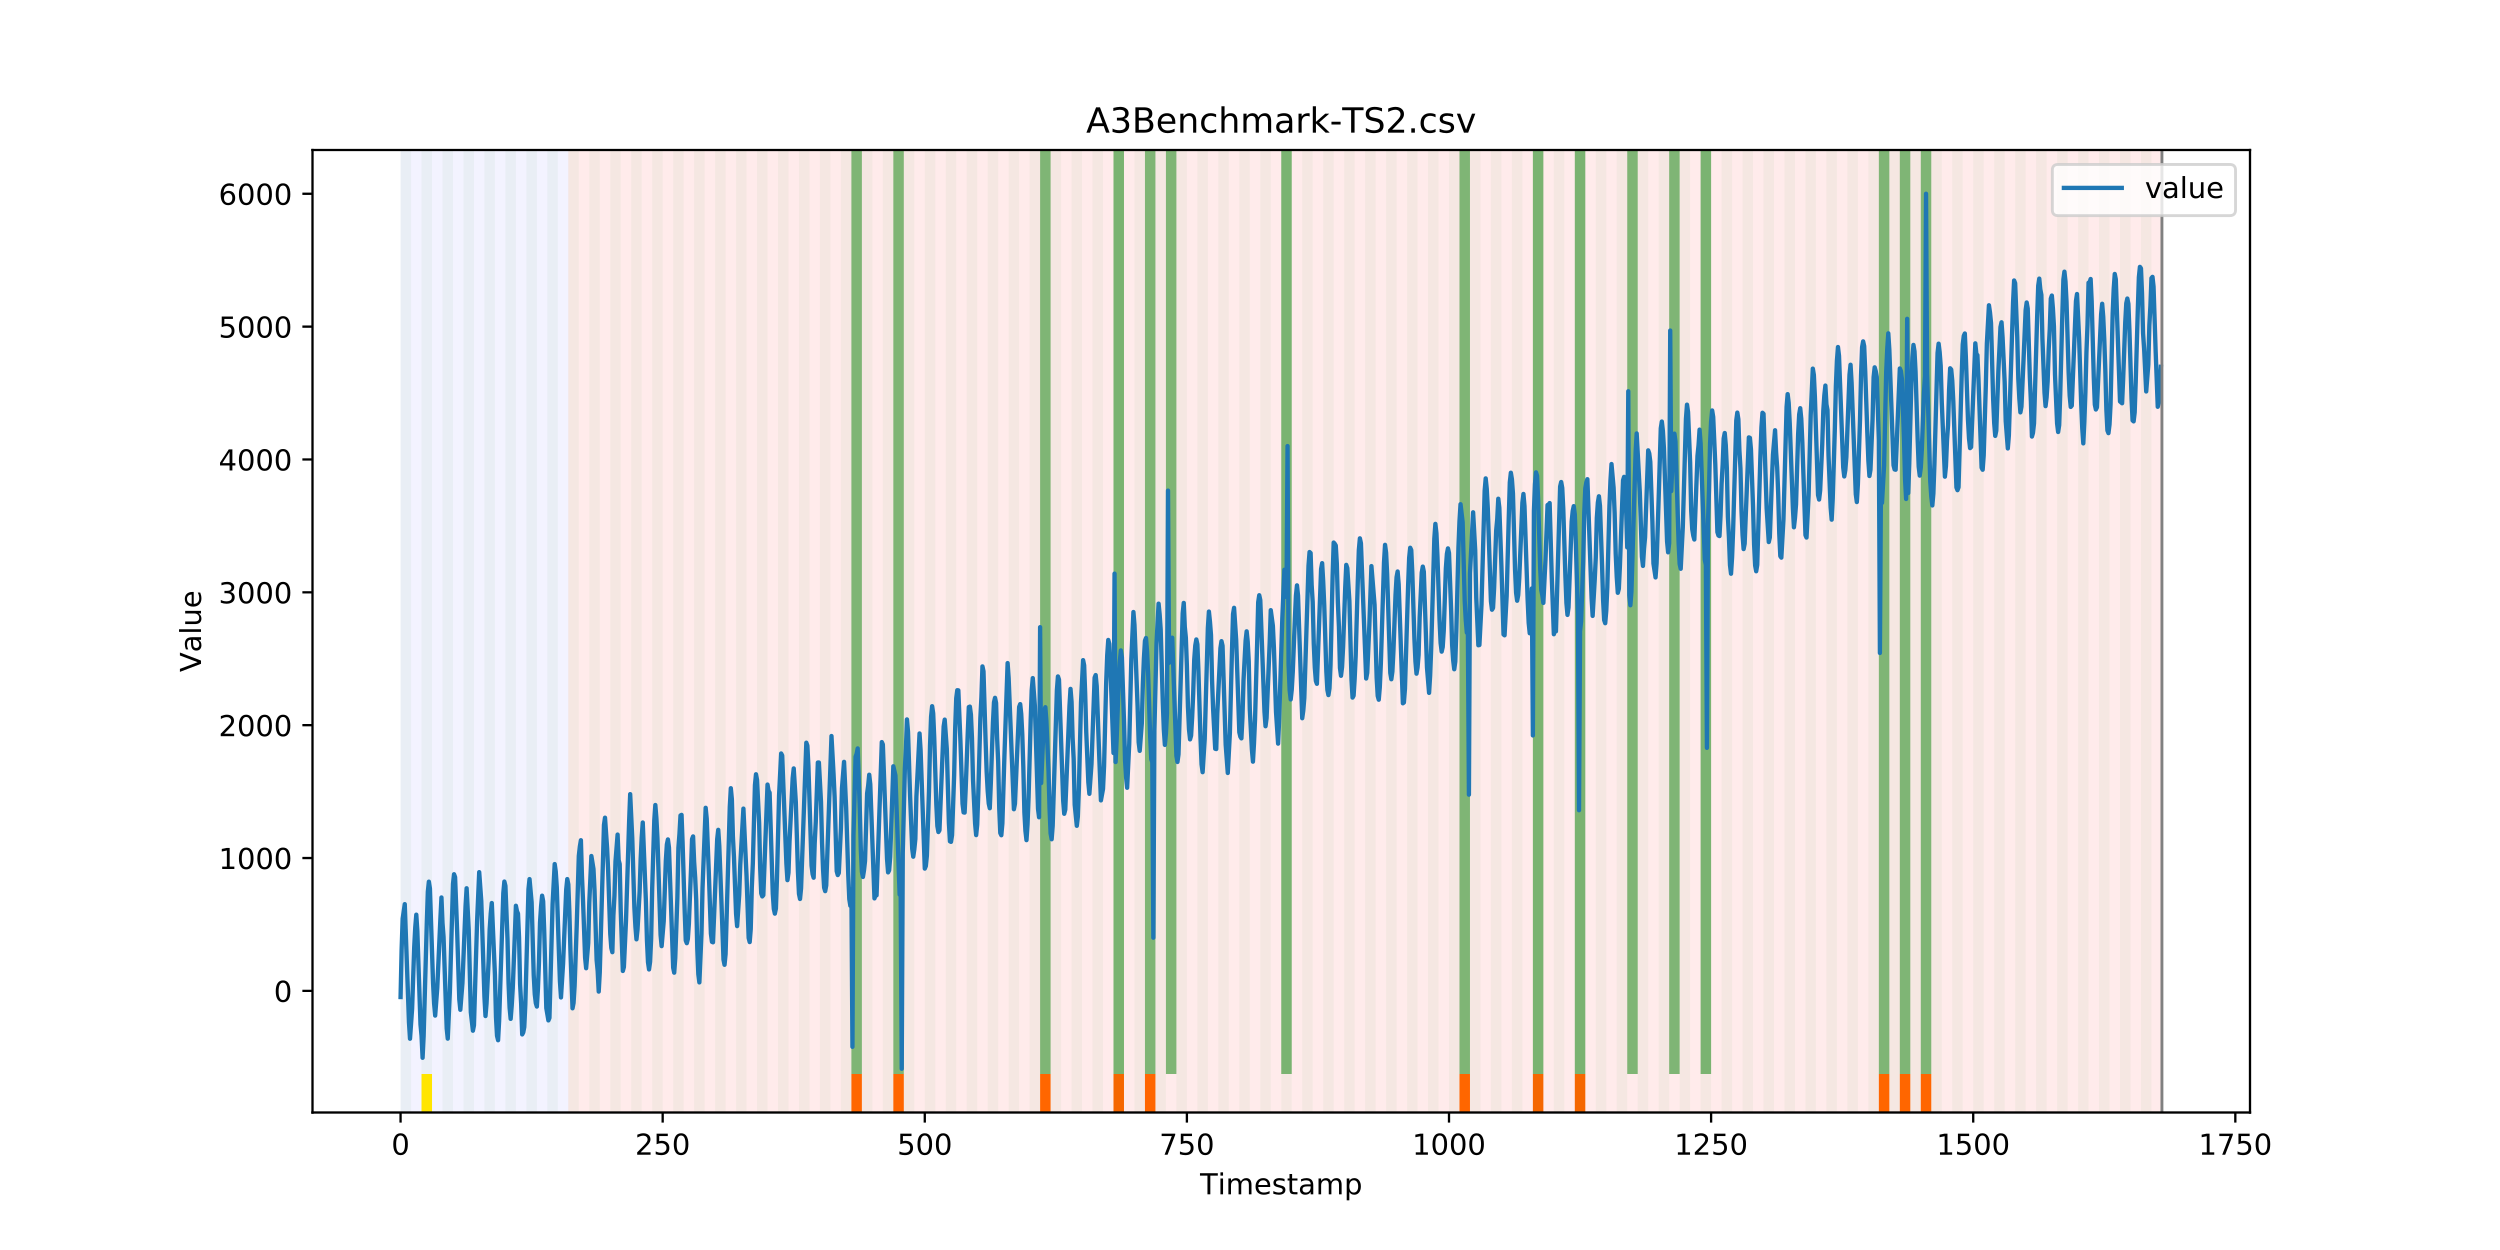 <?xml version="1.0" encoding="utf-8" standalone="no"?>
<!DOCTYPE svg PUBLIC "-//W3C//DTD SVG 1.1//EN"
  "http://www.w3.org/Graphics/SVG/1.1/DTD/svg11.dtd">
<!-- Created with matplotlib (https://matplotlib.org/) -->
<svg height="432pt" version="1.1" viewBox="0 0 864 432" width="864pt" xmlns="http://www.w3.org/2000/svg" xmlns:xlink="http://www.w3.org/1999/xlink">
 <defs>
  <style type="text/css">
*{stroke-linecap:butt;stroke-linejoin:round;}
  </style>
 </defs>
 <g id="figure_1">
  <g id="patch_1">
   <path d="M 0 432 
L 864 432 
L 864 0 
L 0 0 
z
" style="fill:#ffffff;"/>
  </g>
  <g id="axes_1">
   <g id="patch_2">
    <path d="M 108 384.48 
L 777.6 384.48 
L 777.6 51.84 
L 108 51.84 
z
" style="fill:#ffffff;"/>
   </g>
   <g id="patch_3">
    <path clip-path="url(#p5a7d7eebbc)" d="M 138.436 384.48 
L 138.436 51.84 
L 196.41 51.84 
L 196.41 384.48 
z
" style="fill:#0000ff;opacity:0.05;"/>
   </g>
   <g id="patch_4">
    <path clip-path="url(#p5a7d7eebbc)" d="M 196.41 384.48 
L 196.41 51.84 
L 747.164 51.84 
L 747.164 384.48 
z
" style="fill:#ff0000;opacity:0.08;"/>
   </g>
   <g id="patch_5">
    <path clip-path="url(#p5a7d7eebbc)" d="M 138.436 384.48 
L 138.436 51.84 
L 142.06 51.84 
L 142.06 384.48 
z
" style="fill:#008000;opacity:0.04;"/>
   </g>
   <g id="patch_6">
    <path clip-path="url(#p5a7d7eebbc)" d="M 145.683 384.48 
L 145.683 51.84 
L 149.306 51.84 
L 149.306 384.48 
z
" style="fill:#008000;opacity:0.04;"/>
   </g>
   <g id="patch_7">
    <path clip-path="url(#p5a7d7eebbc)" d="M 145.683 384.48 
L 145.683 371.174 
L 149.306 371.174 
L 149.306 384.48 
z
" style="fill:#ffe500;"/>
   </g>
   <g id="patch_8">
    <path clip-path="url(#p5a7d7eebbc)" d="M 152.93 384.48 
L 152.93 51.84 
L 156.553 51.84 
L 156.553 384.48 
z
" style="fill:#008000;opacity:0.04;"/>
   </g>
   <g id="patch_9">
    <path clip-path="url(#p5a7d7eebbc)" d="M 160.177 384.48 
L 160.177 51.84 
L 163.8 51.84 
L 163.8 384.48 
z
" style="fill:#008000;opacity:0.04;"/>
   </g>
   <g id="patch_10">
    <path clip-path="url(#p5a7d7eebbc)" d="M 167.423 384.48 
L 167.423 51.84 
L 171.047 51.84 
L 171.047 384.48 
z
" style="fill:#008000;opacity:0.04;"/>
   </g>
   <g id="patch_11">
    <path clip-path="url(#p5a7d7eebbc)" d="M 174.67 384.48 
L 174.67 51.84 
L 178.294 51.84 
L 178.294 384.48 
z
" style="fill:#008000;opacity:0.04;"/>
   </g>
   <g id="patch_12">
    <path clip-path="url(#p5a7d7eebbc)" d="M 181.917 384.48 
L 181.917 51.84 
L 185.54 51.84 
L 185.54 384.48 
z
" style="fill:#008000;opacity:0.04;"/>
   </g>
   <g id="patch_13">
    <path clip-path="url(#p5a7d7eebbc)" d="M 189.164 384.48 
L 189.164 51.84 
L 192.787 51.84 
L 192.787 384.48 
z
" style="fill:#008000;opacity:0.04;"/>
   </g>
   <g id="patch_14">
    <path clip-path="url(#p5a7d7eebbc)" d="M 196.41 384.48 
L 196.41 51.84 
L 200.034 51.84 
L 200.034 384.48 
z
" style="fill:#008000;opacity:0.04;"/>
   </g>
   <g id="patch_15">
    <path clip-path="url(#p5a7d7eebbc)" d="M 203.657 384.48 
L 203.657 51.84 
L 207.281 51.84 
L 207.281 384.48 
z
" style="fill:#008000;opacity:0.04;"/>
   </g>
   <g id="patch_16">
    <path clip-path="url(#p5a7d7eebbc)" d="M 210.904 384.48 
L 210.904 51.84 
L 214.527 51.84 
L 214.527 384.48 
z
" style="fill:#008000;opacity:0.04;"/>
   </g>
   <g id="patch_17">
    <path clip-path="url(#p5a7d7eebbc)" d="M 218.151 384.48 
L 218.151 51.84 
L 221.774 51.84 
L 221.774 384.48 
z
" style="fill:#008000;opacity:0.04;"/>
   </g>
   <g id="patch_18">
    <path clip-path="url(#p5a7d7eebbc)" d="M 225.397 384.48 
L 225.397 51.84 
L 229.021 51.84 
L 229.021 384.48 
z
" style="fill:#008000;opacity:0.04;"/>
   </g>
   <g id="patch_19">
    <path clip-path="url(#p5a7d7eebbc)" d="M 232.644 384.48 
L 232.644 51.84 
L 236.268 51.84 
L 236.268 384.48 
z
" style="fill:#008000;opacity:0.04;"/>
   </g>
   <g id="patch_20">
    <path clip-path="url(#p5a7d7eebbc)" d="M 294.242 384.48 
L 294.242 371.174 
L 297.865 371.174 
L 297.865 384.48 
z
" style="fill:#ff6600;"/>
   </g>
   <g id="patch_21">
    <path clip-path="url(#p5a7d7eebbc)" d="M 239.891 384.48 
L 239.891 51.84 
L 243.514 51.84 
L 243.514 384.48 
z
" style="fill:#008000;opacity:0.04;"/>
   </g>
   <g id="patch_22">
    <path clip-path="url(#p5a7d7eebbc)" d="M 247.138 384.48 
L 247.138 51.84 
L 250.761 51.84 
L 250.761 384.48 
z
" style="fill:#008000;opacity:0.04;"/>
   </g>
   <g id="patch_23">
    <path clip-path="url(#p5a7d7eebbc)" d="M 308.735 384.48 
L 308.735 371.174 
L 312.358 371.174 
L 312.358 384.48 
z
" style="fill:#ff6600;"/>
   </g>
   <g id="patch_24">
    <path clip-path="url(#p5a7d7eebbc)" d="M 254.384 384.48 
L 254.384 51.84 
L 258.008 51.84 
L 258.008 384.48 
z
" style="fill:#008000;opacity:0.04;"/>
   </g>
   <g id="patch_25">
    <path clip-path="url(#p5a7d7eebbc)" d="M 261.631 384.48 
L 261.631 51.84 
L 265.255 51.84 
L 265.255 384.48 
z
" style="fill:#008000;opacity:0.04;"/>
   </g>
   <g id="patch_26">
    <path clip-path="url(#p5a7d7eebbc)" d="M 268.878 384.48 
L 268.878 51.84 
L 272.501 51.84 
L 272.501 384.48 
z
" style="fill:#008000;opacity:0.04;"/>
   </g>
   <g id="patch_27">
    <path clip-path="url(#p5a7d7eebbc)" d="M 276.125 384.48 
L 276.125 51.84 
L 279.748 51.84 
L 279.748 384.48 
z
" style="fill:#008000;opacity:0.04;"/>
   </g>
   <g id="patch_28">
    <path clip-path="url(#p5a7d7eebbc)" d="M 283.371 384.48 
L 283.371 51.84 
L 286.995 51.84 
L 286.995 384.48 
z
" style="fill:#008000;opacity:0.04;"/>
   </g>
   <g id="patch_29">
    <path clip-path="url(#p5a7d7eebbc)" d="M 290.618 384.48 
L 290.618 51.84 
L 294.242 51.84 
L 294.242 384.48 
z
" style="fill:#008000;opacity:0.04;"/>
   </g>
   <g id="patch_30">
    <path clip-path="url(#p5a7d7eebbc)" d="M 294.242 371.174 
L 294.242 51.84 
L 297.865 51.84 
L 297.865 371.174 
z
" style="fill:#008000;opacity:0.5;"/>
   </g>
   <g id="patch_31">
    <path clip-path="url(#p5a7d7eebbc)" d="M 297.865 384.48 
L 297.865 51.84 
L 301.488 51.84 
L 301.488 384.48 
z
" style="fill:#008000;opacity:0.04;"/>
   </g>
   <g id="patch_32">
    <path clip-path="url(#p5a7d7eebbc)" d="M 359.462 384.48 
L 359.462 371.174 
L 363.086 371.174 
L 363.086 384.48 
z
" style="fill:#ff6600;"/>
   </g>
   <g id="patch_33">
    <path clip-path="url(#p5a7d7eebbc)" d="M 305.112 384.48 
L 305.112 51.84 
L 308.735 51.84 
L 308.735 384.48 
z
" style="fill:#008000;opacity:0.04;"/>
   </g>
   <g id="patch_34">
    <path clip-path="url(#p5a7d7eebbc)" d="M 308.735 371.174 
L 308.735 51.84 
L 312.358 51.84 
L 312.358 371.174 
z
" style="fill:#008000;opacity:0.5;"/>
   </g>
   <g id="patch_35">
    <path clip-path="url(#p5a7d7eebbc)" d="M 312.358 384.48 
L 312.358 51.84 
L 315.982 51.84 
L 315.982 384.48 
z
" style="fill:#008000;opacity:0.04;"/>
   </g>
   <g id="patch_36">
    <path clip-path="url(#p5a7d7eebbc)" d="M 319.605 384.48 
L 319.605 51.84 
L 323.229 51.84 
L 323.229 384.48 
z
" style="fill:#008000;opacity:0.04;"/>
   </g>
   <g id="patch_37">
    <path clip-path="url(#p5a7d7eebbc)" d="M 326.852 384.48 
L 326.852 51.84 
L 330.475 51.84 
L 330.475 384.48 
z
" style="fill:#008000;opacity:0.04;"/>
   </g>
   <g id="patch_38">
    <path clip-path="url(#p5a7d7eebbc)" d="M 384.826 384.48 
L 384.826 371.174 
L 388.449 371.174 
L 388.449 384.48 
z
" style="fill:#ff6600;"/>
   </g>
   <g id="patch_39">
    <path clip-path="url(#p5a7d7eebbc)" d="M 334.099 384.48 
L 334.099 51.84 
L 337.722 51.84 
L 337.722 384.48 
z
" style="fill:#008000;opacity:0.04;"/>
   </g>
   <g id="patch_40">
    <path clip-path="url(#p5a7d7eebbc)" d="M 395.696 384.48 
L 395.696 371.174 
L 399.319 371.174 
L 399.319 384.48 
z
" style="fill:#ff6600;"/>
   </g>
   <g id="patch_41">
    <path clip-path="url(#p5a7d7eebbc)" d="M 341.345 384.48 
L 341.345 51.84 
L 344.969 51.84 
L 344.969 384.48 
z
" style="fill:#008000;opacity:0.04;"/>
   </g>
   <g id="patch_42">
    <path clip-path="url(#p5a7d7eebbc)" d="M 348.592 384.48 
L 348.592 51.84 
L 352.216 51.84 
L 352.216 384.48 
z
" style="fill:#008000;opacity:0.04;"/>
   </g>
   <g id="patch_43">
    <path clip-path="url(#p5a7d7eebbc)" d="M 355.839 384.48 
L 355.839 51.84 
L 359.462 51.84 
L 359.462 384.48 
z
" style="fill:#008000;opacity:0.04;"/>
   </g>
   <g id="patch_44">
    <path clip-path="url(#p5a7d7eebbc)" d="M 359.462 371.174 
L 359.462 51.84 
L 363.086 51.84 
L 363.086 371.174 
z
" style="fill:#008000;opacity:0.5;"/>
   </g>
   <g id="patch_45">
    <path clip-path="url(#p5a7d7eebbc)" d="M 363.086 384.48 
L 363.086 51.84 
L 366.709 51.84 
L 366.709 384.48 
z
" style="fill:#008000;opacity:0.04;"/>
   </g>
   <g id="patch_46">
    <path clip-path="url(#p5a7d7eebbc)" d="M 370.332 384.48 
L 370.332 51.84 
L 373.956 51.84 
L 373.956 384.48 
z
" style="fill:#008000;opacity:0.04;"/>
   </g>
   <g id="patch_47">
    <path clip-path="url(#p5a7d7eebbc)" d="M 377.579 384.48 
L 377.579 51.84 
L 381.203 51.84 
L 381.203 384.48 
z
" style="fill:#008000;opacity:0.04;"/>
   </g>
   <g id="patch_48">
    <path clip-path="url(#p5a7d7eebbc)" d="M 384.826 384.48 
L 384.826 51.84 
L 388.449 51.84 
L 388.449 384.48 
z
" style="fill:#008000;opacity:0.04;"/>
   </g>
   <g id="patch_49">
    <path clip-path="url(#p5a7d7eebbc)" d="M 384.826 371.174 
L 384.826 51.84 
L 388.449 51.84 
L 388.449 371.174 
z
" style="fill:#008000;opacity:0.5;"/>
   </g>
   <g id="patch_50">
    <path clip-path="url(#p5a7d7eebbc)" d="M 392.073 384.48 
L 392.073 51.84 
L 395.696 51.84 
L 395.696 384.48 
z
" style="fill:#008000;opacity:0.04;"/>
   </g>
   <g id="patch_51">
    <path clip-path="url(#p5a7d7eebbc)" d="M 395.696 371.174 
L 395.696 51.84 
L 399.319 51.84 
L 399.319 371.174 
z
" style="fill:#008000;opacity:0.5;"/>
   </g>
   <g id="patch_52">
    <path clip-path="url(#p5a7d7eebbc)" d="M 399.319 384.48 
L 399.319 51.84 
L 402.943 51.84 
L 402.943 384.48 
z
" style="fill:#008000;opacity:0.04;"/>
   </g>
   <g id="patch_53">
    <path clip-path="url(#p5a7d7eebbc)" d="M 402.943 371.174 
L 402.943 51.84 
L 406.566 51.84 
L 406.566 371.174 
z
" style="fill:#008000;opacity:0.5;"/>
   </g>
   <g id="patch_54">
    <path clip-path="url(#p5a7d7eebbc)" d="M 406.566 384.48 
L 406.566 51.84 
L 410.19 51.84 
L 410.19 384.48 
z
" style="fill:#008000;opacity:0.04;"/>
   </g>
   <g id="patch_55">
    <path clip-path="url(#p5a7d7eebbc)" d="M 413.813 384.48 
L 413.813 51.84 
L 417.436 51.84 
L 417.436 384.48 
z
" style="fill:#008000;opacity:0.04;"/>
   </g>
   <g id="patch_56">
    <path clip-path="url(#p5a7d7eebbc)" d="M 421.06 384.48 
L 421.06 51.84 
L 424.683 51.84 
L 424.683 384.48 
z
" style="fill:#008000;opacity:0.04;"/>
   </g>
   <g id="patch_57">
    <path clip-path="url(#p5a7d7eebbc)" d="M 428.306 384.48 
L 428.306 51.84 
L 431.93 51.84 
L 431.93 384.48 
z
" style="fill:#008000;opacity:0.04;"/>
   </g>
   <g id="patch_58">
    <path clip-path="url(#p5a7d7eebbc)" d="M 435.553 384.48 
L 435.553 51.84 
L 439.177 51.84 
L 439.177 384.48 
z
" style="fill:#008000;opacity:0.04;"/>
   </g>
   <g id="patch_59">
    <path clip-path="url(#p5a7d7eebbc)" d="M 442.8 384.48 
L 442.8 51.84 
L 446.423 51.84 
L 446.423 384.48 
z
" style="fill:#008000;opacity:0.04;"/>
   </g>
   <g id="patch_60">
    <path clip-path="url(#p5a7d7eebbc)" d="M 442.8 371.174 
L 442.8 51.84 
L 446.423 51.84 
L 446.423 371.174 
z
" style="fill:#008000;opacity:0.5;"/>
   </g>
   <g id="patch_61">
    <path clip-path="url(#p5a7d7eebbc)" d="M 504.397 384.48 
L 504.397 371.174 
L 508.021 371.174 
L 508.021 384.48 
z
" style="fill:#ff6600;"/>
   </g>
   <g id="patch_62">
    <path clip-path="url(#p5a7d7eebbc)" d="M 450.047 384.48 
L 450.047 51.84 
L 453.67 51.84 
L 453.67 384.48 
z
" style="fill:#008000;opacity:0.04;"/>
   </g>
   <g id="patch_63">
    <path clip-path="url(#p5a7d7eebbc)" d="M 457.294 384.48 
L 457.294 51.84 
L 460.917 51.84 
L 460.917 384.48 
z
" style="fill:#008000;opacity:0.04;"/>
   </g>
   <g id="patch_64">
    <path clip-path="url(#p5a7d7eebbc)" d="M 464.54 384.48 
L 464.54 51.84 
L 468.164 51.84 
L 468.164 384.48 
z
" style="fill:#008000;opacity:0.04;"/>
   </g>
   <g id="patch_65">
    <path clip-path="url(#p5a7d7eebbc)" d="M 471.787 384.48 
L 471.787 51.84 
L 475.41 51.84 
L 475.41 384.48 
z
" style="fill:#008000;opacity:0.04;"/>
   </g>
   <g id="patch_66">
    <path clip-path="url(#p5a7d7eebbc)" d="M 529.761 384.48 
L 529.761 371.174 
L 533.384 371.174 
L 533.384 384.48 
z
" style="fill:#ff6600;"/>
   </g>
   <g id="patch_67">
    <path clip-path="url(#p5a7d7eebbc)" d="M 479.034 384.48 
L 479.034 51.84 
L 482.657 51.84 
L 482.657 384.48 
z
" style="fill:#008000;opacity:0.04;"/>
   </g>
   <g id="patch_68">
    <path clip-path="url(#p5a7d7eebbc)" d="M 486.281 384.48 
L 486.281 51.84 
L 489.904 51.84 
L 489.904 384.48 
z
" style="fill:#008000;opacity:0.04;"/>
   </g>
   <g id="patch_69">
    <path clip-path="url(#p5a7d7eebbc)" d="M 544.255 384.48 
L 544.255 371.174 
L 547.878 371.174 
L 547.878 384.48 
z
" style="fill:#ff6600;"/>
   </g>
   <g id="patch_70">
    <path clip-path="url(#p5a7d7eebbc)" d="M 493.527 384.48 
L 493.527 51.84 
L 497.151 51.84 
L 497.151 384.48 
z
" style="fill:#008000;opacity:0.04;"/>
   </g>
   <g id="patch_71">
    <path clip-path="url(#p5a7d7eebbc)" d="M 500.774 384.48 
L 500.774 51.84 
L 504.397 51.84 
L 504.397 384.48 
z
" style="fill:#008000;opacity:0.04;"/>
   </g>
   <g id="patch_72">
    <path clip-path="url(#p5a7d7eebbc)" d="M 504.397 371.174 
L 504.397 51.84 
L 508.021 51.84 
L 508.021 371.174 
z
" style="fill:#008000;opacity:0.5;"/>
   </g>
   <g id="patch_73">
    <path clip-path="url(#p5a7d7eebbc)" d="M 508.021 384.48 
L 508.021 51.84 
L 511.644 51.84 
L 511.644 384.48 
z
" style="fill:#008000;opacity:0.04;"/>
   </g>
   <g id="patch_74">
    <path clip-path="url(#p5a7d7eebbc)" d="M 515.268 384.48 
L 515.268 51.84 
L 518.891 51.84 
L 518.891 384.48 
z
" style="fill:#008000;opacity:0.04;"/>
   </g>
   <g id="patch_75">
    <path clip-path="url(#p5a7d7eebbc)" d="M 522.514 384.48 
L 522.514 51.84 
L 526.138 51.84 
L 526.138 384.48 
z
" style="fill:#008000;opacity:0.04;"/>
   </g>
   <g id="patch_76">
    <path clip-path="url(#p5a7d7eebbc)" d="M 529.761 384.48 
L 529.761 51.84 
L 533.384 51.84 
L 533.384 384.48 
z
" style="fill:#008000;opacity:0.04;"/>
   </g>
   <g id="patch_77">
    <path clip-path="url(#p5a7d7eebbc)" d="M 529.761 371.174 
L 529.761 51.84 
L 533.384 51.84 
L 533.384 371.174 
z
" style="fill:#008000;opacity:0.5;"/>
   </g>
   <g id="patch_78">
    <path clip-path="url(#p5a7d7eebbc)" d="M 537.008 384.48 
L 537.008 51.84 
L 540.631 51.84 
L 540.631 384.48 
z
" style="fill:#008000;opacity:0.04;"/>
   </g>
   <g id="patch_79">
    <path clip-path="url(#p5a7d7eebbc)" d="M 544.255 384.48 
L 544.255 51.84 
L 547.878 51.84 
L 547.878 384.48 
z
" style="fill:#008000;opacity:0.04;"/>
   </g>
   <g id="patch_80">
    <path clip-path="url(#p5a7d7eebbc)" d="M 544.255 371.174 
L 544.255 51.84 
L 547.878 51.84 
L 547.878 371.174 
z
" style="fill:#008000;opacity:0.5;"/>
   </g>
   <g id="patch_81">
    <path clip-path="url(#p5a7d7eebbc)" d="M 551.501 384.48 
L 551.501 51.84 
L 555.125 51.84 
L 555.125 384.48 
z
" style="fill:#008000;opacity:0.04;"/>
   </g>
   <g id="patch_82">
    <path clip-path="url(#p5a7d7eebbc)" d="M 558.748 384.48 
L 558.748 51.84 
L 562.371 51.84 
L 562.371 384.48 
z
" style="fill:#008000;opacity:0.04;"/>
   </g>
   <g id="patch_83">
    <path clip-path="url(#p5a7d7eebbc)" d="M 562.371 371.174 
L 562.371 51.84 
L 565.995 51.84 
L 565.995 371.174 
z
" style="fill:#008000;opacity:0.5;"/>
   </g>
   <g id="patch_84">
    <path clip-path="url(#p5a7d7eebbc)" d="M 565.995 384.48 
L 565.995 51.84 
L 569.618 51.84 
L 569.618 384.48 
z
" style="fill:#008000;opacity:0.04;"/>
   </g>
   <g id="patch_85">
    <path clip-path="url(#p5a7d7eebbc)" d="M 573.242 384.48 
L 573.242 51.84 
L 576.865 51.84 
L 576.865 384.48 
z
" style="fill:#008000;opacity:0.04;"/>
   </g>
   <g id="patch_86">
    <path clip-path="url(#p5a7d7eebbc)" d="M 576.865 371.174 
L 576.865 51.84 
L 580.488 51.84 
L 580.488 371.174 
z
" style="fill:#008000;opacity:0.5;"/>
   </g>
   <g id="patch_87">
    <path clip-path="url(#p5a7d7eebbc)" d="M 580.488 384.48 
L 580.488 51.84 
L 584.112 51.84 
L 584.112 384.48 
z
" style="fill:#008000;opacity:0.04;"/>
   </g>
   <g id="patch_88">
    <path clip-path="url(#p5a7d7eebbc)" d="M 587.735 384.48 
L 587.735 51.84 
L 591.358 51.84 
L 591.358 384.48 
z
" style="fill:#008000;opacity:0.04;"/>
   </g>
   <g id="patch_89">
    <path clip-path="url(#p5a7d7eebbc)" d="M 587.735 371.174 
L 587.735 51.84 
L 591.358 51.84 
L 591.358 371.174 
z
" style="fill:#008000;opacity:0.5;"/>
   </g>
   <g id="patch_90">
    <path clip-path="url(#p5a7d7eebbc)" d="M 649.332 384.48 
L 649.332 371.174 
L 652.956 371.174 
L 652.956 384.48 
z
" style="fill:#ff6600;"/>
   </g>
   <g id="patch_91">
    <path clip-path="url(#p5a7d7eebbc)" d="M 594.982 384.48 
L 594.982 51.84 
L 598.605 51.84 
L 598.605 384.48 
z
" style="fill:#008000;opacity:0.04;"/>
   </g>
   <g id="patch_92">
    <path clip-path="url(#p5a7d7eebbc)" d="M 656.579 384.48 
L 656.579 371.174 
L 660.203 371.174 
L 660.203 384.48 
z
" style="fill:#ff6600;"/>
   </g>
   <g id="patch_93">
    <path clip-path="url(#p5a7d7eebbc)" d="M 602.229 384.48 
L 602.229 51.84 
L 605.852 51.84 
L 605.852 384.48 
z
" style="fill:#008000;opacity:0.04;"/>
   </g>
   <g id="patch_94">
    <path clip-path="url(#p5a7d7eebbc)" d="M 663.826 384.48 
L 663.826 371.174 
L 667.449 371.174 
L 667.449 384.48 
z
" style="fill:#ff6600;"/>
   </g>
   <g id="patch_95">
    <path clip-path="url(#p5a7d7eebbc)" d="M 609.475 384.48 
L 609.475 51.84 
L 613.099 51.84 
L 613.099 384.48 
z
" style="fill:#008000;opacity:0.04;"/>
   </g>
   <g id="patch_96">
    <path clip-path="url(#p5a7d7eebbc)" d="M 616.722 384.48 
L 616.722 51.84 
L 620.345 51.84 
L 620.345 384.48 
z
" style="fill:#008000;opacity:0.04;"/>
   </g>
   <g id="patch_97">
    <path clip-path="url(#p5a7d7eebbc)" d="M 623.969 384.48 
L 623.969 51.84 
L 627.592 51.84 
L 627.592 384.48 
z
" style="fill:#008000;opacity:0.04;"/>
   </g>
   <g id="patch_98">
    <path clip-path="url(#p5a7d7eebbc)" d="M 631.216 384.48 
L 631.216 51.84 
L 634.839 51.84 
L 634.839 384.48 
z
" style="fill:#008000;opacity:0.04;"/>
   </g>
   <g id="patch_99">
    <path clip-path="url(#p5a7d7eebbc)" d="M 638.462 384.48 
L 638.462 51.84 
L 642.086 51.84 
L 642.086 384.48 
z
" style="fill:#008000;opacity:0.04;"/>
   </g>
   <g id="patch_100">
    <path clip-path="url(#p5a7d7eebbc)" d="M 645.709 384.48 
L 645.709 51.84 
L 649.332 51.84 
L 649.332 384.48 
z
" style="fill:#008000;opacity:0.04;"/>
   </g>
   <g id="patch_101">
    <path clip-path="url(#p5a7d7eebbc)" d="M 649.332 371.174 
L 649.332 51.84 
L 652.956 51.84 
L 652.956 371.174 
z
" style="fill:#008000;opacity:0.5;"/>
   </g>
   <g id="patch_102">
    <path clip-path="url(#p5a7d7eebbc)" d="M 652.956 384.48 
L 652.956 51.84 
L 656.579 51.84 
L 656.579 384.48 
z
" style="fill:#008000;opacity:0.04;"/>
   </g>
   <g id="patch_103">
    <path clip-path="url(#p5a7d7eebbc)" d="M 656.579 371.174 
L 656.579 51.84 
L 660.203 51.84 
L 660.203 371.174 
z
" style="fill:#008000;opacity:0.5;"/>
   </g>
   <g id="patch_104">
    <path clip-path="url(#p5a7d7eebbc)" d="M 660.203 384.48 
L 660.203 51.84 
L 663.826 51.84 
L 663.826 384.48 
z
" style="fill:#008000;opacity:0.04;"/>
   </g>
   <g id="patch_105">
    <path clip-path="url(#p5a7d7eebbc)" d="M 663.826 371.174 
L 663.826 51.84 
L 667.449 51.84 
L 667.449 371.174 
z
" style="fill:#008000;opacity:0.5;"/>
   </g>
   <g id="patch_106">
    <path clip-path="url(#p5a7d7eebbc)" d="M 667.449 384.48 
L 667.449 51.84 
L 671.073 51.84 
L 671.073 384.48 
z
" style="fill:#008000;opacity:0.04;"/>
   </g>
   <g id="patch_107">
    <path clip-path="url(#p5a7d7eebbc)" d="M 674.696 384.48 
L 674.696 51.84 
L 678.319 51.84 
L 678.319 384.48 
z
" style="fill:#008000;opacity:0.04;"/>
   </g>
   <g id="patch_108">
    <path clip-path="url(#p5a7d7eebbc)" d="M 681.943 384.48 
L 681.943 51.84 
L 685.566 51.84 
L 685.566 384.48 
z
" style="fill:#008000;opacity:0.04;"/>
   </g>
   <g id="patch_109">
    <path clip-path="url(#p5a7d7eebbc)" d="M 689.19 384.48 
L 689.19 51.84 
L 692.813 51.84 
L 692.813 384.48 
z
" style="fill:#008000;opacity:0.04;"/>
   </g>
   <g id="patch_110">
    <path clip-path="url(#p5a7d7eebbc)" d="M 696.436 384.48 
L 696.436 51.84 
L 700.06 51.84 
L 700.06 384.48 
z
" style="fill:#008000;opacity:0.04;"/>
   </g>
   <g id="patch_111">
    <path clip-path="url(#p5a7d7eebbc)" d="M 703.683 384.48 
L 703.683 51.84 
L 707.306 51.84 
L 707.306 384.48 
z
" style="fill:#008000;opacity:0.04;"/>
   </g>
   <g id="patch_112">
    <path clip-path="url(#p5a7d7eebbc)" d="M 710.93 384.48 
L 710.93 51.84 
L 714.553 51.84 
L 714.553 384.48 
z
" style="fill:#008000;opacity:0.04;"/>
   </g>
   <g id="patch_113">
    <path clip-path="url(#p5a7d7eebbc)" d="M 718.177 384.48 
L 718.177 51.84 
L 721.8 51.84 
L 721.8 384.48 
z
" style="fill:#008000;opacity:0.04;"/>
   </g>
   <g id="patch_114">
    <path clip-path="url(#p5a7d7eebbc)" d="M 725.423 384.48 
L 725.423 51.84 
L 729.047 51.84 
L 729.047 384.48 
z
" style="fill:#008000;opacity:0.04;"/>
   </g>
   <g id="patch_115">
    <path clip-path="url(#p5a7d7eebbc)" d="M 732.67 384.48 
L 732.67 51.84 
L 736.294 51.84 
L 736.294 384.48 
z
" style="fill:#008000;opacity:0.04;"/>
   </g>
   <g id="patch_116">
    <path clip-path="url(#p5a7d7eebbc)" d="M 739.917 384.48 
L 739.917 51.84 
L 743.54 51.84 
L 743.54 384.48 
z
" style="fill:#008000;opacity:0.04;"/>
   </g>
   <g id="matplotlib.axis_1">
    <g id="xtick_1">
     <g id="line2d_1">
      <defs>
       <path d="M 0 0 
L 0 3.5 
" id="md54c9686d3" style="stroke:#000000;stroke-width:0.8;"/>
      </defs>
      <g>
       <use style="stroke:#000000;stroke-width:0.8;" x="138.436" xlink:href="#md54c9686d3" y="384.48"/>
      </g>
     </g>
     <g id="text_1">
      <!-- 0 -->
      <defs>
       <path d="M 31.781 66.406 
Q 24.172 66.406 20.328 58.906 
Q 16.5 51.422 16.5 36.375 
Q 16.5 21.391 20.328 13.891 
Q 24.172 6.391 31.781 6.391 
Q 39.453 6.391 43.281 13.891 
Q 47.125 21.391 47.125 36.375 
Q 47.125 51.422 43.281 58.906 
Q 39.453 66.406 31.781 66.406 
z
M 31.781 74.219 
Q 44.047 74.219 50.516 64.516 
Q 56.984 54.828 56.984 36.375 
Q 56.984 17.969 50.516 8.266 
Q 44.047 -1.422 31.781 -1.422 
Q 19.531 -1.422 13.062 8.266 
Q 6.594 17.969 6.594 36.375 
Q 6.594 54.828 13.062 64.516 
Q 19.531 74.219 31.781 74.219 
z
" id="DejaVuSans-48"/>
      </defs>
      <g transform="translate(135.255 399.078)scale(0.1 -0.1)">
       <use xlink:href="#DejaVuSans-48"/>
      </g>
     </g>
    </g>
    <g id="xtick_2">
     <g id="line2d_2">
      <g>
       <use style="stroke:#000000;stroke-width:0.8;" x="229.021" xlink:href="#md54c9686d3" y="384.48"/>
      </g>
     </g>
     <g id="text_2">
      <!-- 250 -->
      <defs>
       <path d="M 19.188 8.297 
L 53.609 8.297 
L 53.609 0 
L 7.328 0 
L 7.328 8.297 
Q 12.938 14.109 22.625 23.891 
Q 32.328 33.688 34.812 36.531 
Q 39.547 41.844 41.422 45.531 
Q 43.312 49.219 43.312 52.781 
Q 43.312 58.594 39.234 62.25 
Q 35.156 65.922 28.609 65.922 
Q 23.969 65.922 18.812 64.312 
Q 13.672 62.703 7.812 59.422 
L 7.812 69.391 
Q 13.766 71.781 18.938 73 
Q 24.125 74.219 28.422 74.219 
Q 39.75 74.219 46.484 68.547 
Q 53.219 62.891 53.219 53.422 
Q 53.219 48.922 51.531 44.891 
Q 49.859 40.875 45.406 35.406 
Q 44.188 33.984 37.641 27.219 
Q 31.109 20.453 19.188 8.297 
z
" id="DejaVuSans-50"/>
       <path d="M 10.797 72.906 
L 49.516 72.906 
L 49.516 64.594 
L 19.828 64.594 
L 19.828 46.734 
Q 21.969 47.469 24.109 47.828 
Q 26.266 48.188 28.422 48.188 
Q 40.625 48.188 47.75 41.5 
Q 54.891 34.812 54.891 23.391 
Q 54.891 11.625 47.562 5.094 
Q 40.234 -1.422 26.906 -1.422 
Q 22.312 -1.422 17.547 -0.641 
Q 12.797 0.141 7.719 1.703 
L 7.719 11.625 
Q 12.109 9.234 16.797 8.062 
Q 21.484 6.891 26.703 6.891 
Q 35.156 6.891 40.078 11.328 
Q 45.016 15.766 45.016 23.391 
Q 45.016 31 40.078 35.438 
Q 35.156 39.891 26.703 39.891 
Q 22.75 39.891 18.812 39.016 
Q 14.891 38.141 10.797 36.281 
z
" id="DejaVuSans-53"/>
      </defs>
      <g transform="translate(219.477 399.078)scale(0.1 -0.1)">
       <use xlink:href="#DejaVuSans-50"/>
       <use x="63.623" xlink:href="#DejaVuSans-53"/>
       <use x="127.246" xlink:href="#DejaVuSans-48"/>
      </g>
     </g>
    </g>
    <g id="xtick_3">
     <g id="line2d_3">
      <g>
       <use style="stroke:#000000;stroke-width:0.8;" x="319.605" xlink:href="#md54c9686d3" y="384.48"/>
      </g>
     </g>
     <g id="text_3">
      <!-- 500 -->
      <g transform="translate(310.061 399.078)scale(0.1 -0.1)">
       <use xlink:href="#DejaVuSans-53"/>
       <use x="63.623" xlink:href="#DejaVuSans-48"/>
       <use x="127.246" xlink:href="#DejaVuSans-48"/>
      </g>
     </g>
    </g>
    <g id="xtick_4">
     <g id="line2d_4">
      <g>
       <use style="stroke:#000000;stroke-width:0.8;" x="410.19" xlink:href="#md54c9686d3" y="384.48"/>
      </g>
     </g>
     <g id="text_4">
      <!-- 750 -->
      <defs>
       <path d="M 8.203 72.906 
L 55.078 72.906 
L 55.078 68.703 
L 28.609 0 
L 18.312 0 
L 43.219 64.594 
L 8.203 64.594 
z
" id="DejaVuSans-55"/>
      </defs>
      <g transform="translate(400.646 399.078)scale(0.1 -0.1)">
       <use xlink:href="#DejaVuSans-55"/>
       <use x="63.623" xlink:href="#DejaVuSans-53"/>
       <use x="127.246" xlink:href="#DejaVuSans-48"/>
      </g>
     </g>
    </g>
    <g id="xtick_5">
     <g id="line2d_5">
      <g>
       <use style="stroke:#000000;stroke-width:0.8;" x="500.774" xlink:href="#md54c9686d3" y="384.48"/>
      </g>
     </g>
     <g id="text_5">
      <!-- 1000 -->
      <defs>
       <path d="M 12.406 8.297 
L 28.516 8.297 
L 28.516 63.922 
L 10.984 60.406 
L 10.984 69.391 
L 28.422 72.906 
L 38.281 72.906 
L 38.281 8.297 
L 54.391 8.297 
L 54.391 0 
L 12.406 0 
z
" id="DejaVuSans-49"/>
      </defs>
      <g transform="translate(488.049 399.078)scale(0.1 -0.1)">
       <use xlink:href="#DejaVuSans-49"/>
       <use x="63.623" xlink:href="#DejaVuSans-48"/>
       <use x="127.246" xlink:href="#DejaVuSans-48"/>
       <use x="190.869" xlink:href="#DejaVuSans-48"/>
      </g>
     </g>
    </g>
    <g id="xtick_6">
     <g id="line2d_6">
      <g>
       <use style="stroke:#000000;stroke-width:0.8;" x="591.358" xlink:href="#md54c9686d3" y="384.48"/>
      </g>
     </g>
     <g id="text_6">
      <!-- 1250 -->
      <g transform="translate(578.633 399.078)scale(0.1 -0.1)">
       <use xlink:href="#DejaVuSans-49"/>
       <use x="63.623" xlink:href="#DejaVuSans-50"/>
       <use x="127.246" xlink:href="#DejaVuSans-53"/>
       <use x="190.869" xlink:href="#DejaVuSans-48"/>
      </g>
     </g>
    </g>
    <g id="xtick_7">
     <g id="line2d_7">
      <g>
       <use style="stroke:#000000;stroke-width:0.8;" x="681.943" xlink:href="#md54c9686d3" y="384.48"/>
      </g>
     </g>
     <g id="text_7">
      <!-- 1500 -->
      <g transform="translate(669.218 399.078)scale(0.1 -0.1)">
       <use xlink:href="#DejaVuSans-49"/>
       <use x="63.623" xlink:href="#DejaVuSans-53"/>
       <use x="127.246" xlink:href="#DejaVuSans-48"/>
       <use x="190.869" xlink:href="#DejaVuSans-48"/>
      </g>
     </g>
    </g>
    <g id="xtick_8">
     <g id="line2d_8">
      <g>
       <use style="stroke:#000000;stroke-width:0.8;" x="772.527" xlink:href="#md54c9686d3" y="384.48"/>
      </g>
     </g>
     <g id="text_8">
      <!-- 1750 -->
      <g transform="translate(759.802 399.078)scale(0.1 -0.1)">
       <use xlink:href="#DejaVuSans-49"/>
       <use x="63.623" xlink:href="#DejaVuSans-55"/>
       <use x="127.246" xlink:href="#DejaVuSans-53"/>
       <use x="190.869" xlink:href="#DejaVuSans-48"/>
      </g>
     </g>
    </g>
    <g id="text_9">
     <!-- Timestamp -->
     <defs>
      <path d="M -0.297 72.906 
L 61.375 72.906 
L 61.375 64.594 
L 35.5 64.594 
L 35.5 0 
L 25.594 0 
L 25.594 64.594 
L -0.297 64.594 
z
" id="DejaVuSans-84"/>
      <path d="M 9.422 54.688 
L 18.406 54.688 
L 18.406 0 
L 9.422 0 
z
M 9.422 75.984 
L 18.406 75.984 
L 18.406 64.594 
L 9.422 64.594 
z
" id="DejaVuSans-105"/>
      <path d="M 52 44.188 
Q 55.375 50.25 60.062 53.125 
Q 64.75 56 71.094 56 
Q 79.641 56 84.281 50.016 
Q 88.922 44.047 88.922 33.016 
L 88.922 0 
L 79.891 0 
L 79.891 32.719 
Q 79.891 40.578 77.094 44.375 
Q 74.312 48.188 68.609 48.188 
Q 61.625 48.188 57.562 43.547 
Q 53.516 38.922 53.516 30.906 
L 53.516 0 
L 44.484 0 
L 44.484 32.719 
Q 44.484 40.625 41.703 44.406 
Q 38.922 48.188 33.109 48.188 
Q 26.219 48.188 22.156 43.531 
Q 18.109 38.875 18.109 30.906 
L 18.109 0 
L 9.078 0 
L 9.078 54.688 
L 18.109 54.688 
L 18.109 46.188 
Q 21.188 51.219 25.484 53.609 
Q 29.781 56 35.688 56 
Q 41.656 56 45.828 52.969 
Q 50 49.953 52 44.188 
z
" id="DejaVuSans-109"/>
      <path d="M 56.203 29.594 
L 56.203 25.203 
L 14.891 25.203 
Q 15.484 15.922 20.484 11.062 
Q 25.484 6.203 34.422 6.203 
Q 39.594 6.203 44.453 7.469 
Q 49.312 8.734 54.109 11.281 
L 54.109 2.781 
Q 49.266 0.734 44.188 -0.344 
Q 39.109 -1.422 33.891 -1.422 
Q 20.797 -1.422 13.156 6.188 
Q 5.516 13.812 5.516 26.812 
Q 5.516 40.234 12.766 48.109 
Q 20.016 56 32.328 56 
Q 43.359 56 49.781 48.891 
Q 56.203 41.797 56.203 29.594 
z
M 47.219 32.234 
Q 47.125 39.594 43.094 43.984 
Q 39.062 48.391 32.422 48.391 
Q 24.906 48.391 20.391 44.141 
Q 15.875 39.891 15.188 32.172 
z
" id="DejaVuSans-101"/>
      <path d="M 44.281 53.078 
L 44.281 44.578 
Q 40.484 46.531 36.375 47.5 
Q 32.281 48.484 27.875 48.484 
Q 21.188 48.484 17.844 46.438 
Q 14.5 44.391 14.5 40.281 
Q 14.5 37.156 16.891 35.375 
Q 19.281 33.594 26.516 31.984 
L 29.594 31.297 
Q 39.156 29.25 43.188 25.516 
Q 47.219 21.781 47.219 15.094 
Q 47.219 7.469 41.188 3.016 
Q 35.156 -1.422 24.609 -1.422 
Q 20.219 -1.422 15.453 -0.562 
Q 10.688 0.297 5.422 2 
L 5.422 11.281 
Q 10.406 8.688 15.234 7.391 
Q 20.062 6.109 24.812 6.109 
Q 31.156 6.109 34.562 8.281 
Q 37.984 10.453 37.984 14.406 
Q 37.984 18.062 35.516 20.016 
Q 33.062 21.969 24.703 23.781 
L 21.578 24.516 
Q 13.234 26.266 9.516 29.906 
Q 5.812 33.547 5.812 39.891 
Q 5.812 47.609 11.281 51.797 
Q 16.75 56 26.812 56 
Q 31.781 56 36.172 55.266 
Q 40.578 54.547 44.281 53.078 
z
" id="DejaVuSans-115"/>
      <path d="M 18.312 70.219 
L 18.312 54.688 
L 36.812 54.688 
L 36.812 47.703 
L 18.312 47.703 
L 18.312 18.016 
Q 18.312 11.328 20.141 9.422 
Q 21.969 7.516 27.594 7.516 
L 36.812 7.516 
L 36.812 0 
L 27.594 0 
Q 17.188 0 13.234 3.875 
Q 9.281 7.766 9.281 18.016 
L 9.281 47.703 
L 2.688 47.703 
L 2.688 54.688 
L 9.281 54.688 
L 9.281 70.219 
z
" id="DejaVuSans-116"/>
      <path d="M 34.281 27.484 
Q 23.391 27.484 19.188 25 
Q 14.984 22.516 14.984 16.5 
Q 14.984 11.719 18.141 8.906 
Q 21.297 6.109 26.703 6.109 
Q 34.188 6.109 38.703 11.406 
Q 43.219 16.703 43.219 25.484 
L 43.219 27.484 
z
M 52.203 31.203 
L 52.203 0 
L 43.219 0 
L 43.219 8.297 
Q 40.141 3.328 35.547 0.953 
Q 30.953 -1.422 24.312 -1.422 
Q 15.922 -1.422 10.953 3.297 
Q 6 8.016 6 15.922 
Q 6 25.141 12.172 29.828 
Q 18.359 34.516 30.609 34.516 
L 43.219 34.516 
L 43.219 35.406 
Q 43.219 41.609 39.141 45 
Q 35.062 48.391 27.688 48.391 
Q 23 48.391 18.547 47.266 
Q 14.109 46.141 10.016 43.891 
L 10.016 52.203 
Q 14.938 54.109 19.578 55.047 
Q 24.219 56 28.609 56 
Q 40.484 56 46.344 49.844 
Q 52.203 43.703 52.203 31.203 
z
" id="DejaVuSans-97"/>
      <path d="M 18.109 8.203 
L 18.109 -20.797 
L 9.078 -20.797 
L 9.078 54.688 
L 18.109 54.688 
L 18.109 46.391 
Q 20.953 51.266 25.266 53.625 
Q 29.594 56 35.594 56 
Q 45.562 56 51.781 48.094 
Q 58.016 40.188 58.016 27.297 
Q 58.016 14.406 51.781 6.484 
Q 45.562 -1.422 35.594 -1.422 
Q 29.594 -1.422 25.266 0.953 
Q 20.953 3.328 18.109 8.203 
z
M 48.688 27.297 
Q 48.688 37.203 44.609 42.844 
Q 40.531 48.484 33.406 48.484 
Q 26.266 48.484 22.188 42.844 
Q 18.109 37.203 18.109 27.297 
Q 18.109 17.391 22.188 11.75 
Q 26.266 6.109 33.406 6.109 
Q 40.531 6.109 44.609 11.75 
Q 48.688 17.391 48.688 27.297 
z
" id="DejaVuSans-112"/>
     </defs>
     <g transform="translate(414.739 412.757)scale(0.1 -0.1)">
      <use xlink:href="#DejaVuSans-84"/>
      <use x="61.037" xlink:href="#DejaVuSans-105"/>
      <use x="88.82" xlink:href="#DejaVuSans-109"/>
      <use x="186.232" xlink:href="#DejaVuSans-101"/>
      <use x="247.756" xlink:href="#DejaVuSans-115"/>
      <use x="299.855" xlink:href="#DejaVuSans-116"/>
      <use x="339.064" xlink:href="#DejaVuSans-97"/>
      <use x="400.344" xlink:href="#DejaVuSans-109"/>
      <use x="497.756" xlink:href="#DejaVuSans-112"/>
     </g>
    </g>
   </g>
   <g id="matplotlib.axis_2">
    <g id="ytick_1">
     <g id="line2d_9">
      <defs>
       <path d="M 0 0 
L -3.5 0 
" id="me1572ffcd1" style="stroke:#000000;stroke-width:0.8;"/>
      </defs>
      <g>
       <use style="stroke:#000000;stroke-width:0.8;" x="108" xlink:href="#me1572ffcd1" y="342.445"/>
      </g>
     </g>
     <g id="text_10">
      <!-- 0 -->
      <g transform="translate(94.638 346.244)scale(0.1 -0.1)">
       <use xlink:href="#DejaVuSans-48"/>
      </g>
     </g>
    </g>
    <g id="ytick_2">
     <g id="line2d_10">
      <g>
       <use style="stroke:#000000;stroke-width:0.8;" x="108" xlink:href="#me1572ffcd1" y="296.532"/>
      </g>
     </g>
     <g id="text_11">
      <!-- 1000 -->
      <g transform="translate(75.55 300.331)scale(0.1 -0.1)">
       <use xlink:href="#DejaVuSans-49"/>
       <use x="63.623" xlink:href="#DejaVuSans-48"/>
       <use x="127.246" xlink:href="#DejaVuSans-48"/>
       <use x="190.869" xlink:href="#DejaVuSans-48"/>
      </g>
     </g>
    </g>
    <g id="ytick_3">
     <g id="line2d_11">
      <g>
       <use style="stroke:#000000;stroke-width:0.8;" x="108" xlink:href="#me1572ffcd1" y="250.62"/>
      </g>
     </g>
     <g id="text_12">
      <!-- 2000 -->
      <g transform="translate(75.55 254.419)scale(0.1 -0.1)">
       <use xlink:href="#DejaVuSans-50"/>
       <use x="63.623" xlink:href="#DejaVuSans-48"/>
       <use x="127.246" xlink:href="#DejaVuSans-48"/>
       <use x="190.869" xlink:href="#DejaVuSans-48"/>
      </g>
     </g>
    </g>
    <g id="ytick_4">
     <g id="line2d_12">
      <g>
       <use style="stroke:#000000;stroke-width:0.8;" x="108" xlink:href="#me1572ffcd1" y="204.708"/>
      </g>
     </g>
     <g id="text_13">
      <!-- 3000 -->
      <defs>
       <path d="M 40.578 39.312 
Q 47.656 37.797 51.625 33 
Q 55.609 28.219 55.609 21.188 
Q 55.609 10.406 48.188 4.484 
Q 40.766 -1.422 27.094 -1.422 
Q 22.516 -1.422 17.656 -0.516 
Q 12.797 0.391 7.625 2.203 
L 7.625 11.719 
Q 11.719 9.328 16.594 8.109 
Q 21.484 6.891 26.812 6.891 
Q 36.078 6.891 40.938 10.547 
Q 45.797 14.203 45.797 21.188 
Q 45.797 27.641 41.281 31.266 
Q 36.766 34.906 28.719 34.906 
L 20.219 34.906 
L 20.219 43.016 
L 29.109 43.016 
Q 36.375 43.016 40.234 45.922 
Q 44.094 48.828 44.094 54.297 
Q 44.094 59.906 40.109 62.906 
Q 36.141 65.922 28.719 65.922 
Q 24.656 65.922 20.016 65.031 
Q 15.375 64.156 9.812 62.312 
L 9.812 71.094 
Q 15.438 72.656 20.344 73.438 
Q 25.25 74.219 29.594 74.219 
Q 40.828 74.219 47.359 69.109 
Q 53.906 64.016 53.906 55.328 
Q 53.906 49.266 50.438 45.094 
Q 46.969 40.922 40.578 39.312 
z
" id="DejaVuSans-51"/>
      </defs>
      <g transform="translate(75.55 208.507)scale(0.1 -0.1)">
       <use xlink:href="#DejaVuSans-51"/>
       <use x="63.623" xlink:href="#DejaVuSans-48"/>
       <use x="127.246" xlink:href="#DejaVuSans-48"/>
       <use x="190.869" xlink:href="#DejaVuSans-48"/>
      </g>
     </g>
    </g>
    <g id="ytick_5">
     <g id="line2d_13">
      <g>
       <use style="stroke:#000000;stroke-width:0.8;" x="108" xlink:href="#me1572ffcd1" y="158.795"/>
      </g>
     </g>
     <g id="text_14">
      <!-- 4000 -->
      <defs>
       <path d="M 37.797 64.312 
L 12.891 25.391 
L 37.797 25.391 
z
M 35.203 72.906 
L 47.609 72.906 
L 47.609 25.391 
L 58.016 25.391 
L 58.016 17.188 
L 47.609 17.188 
L 47.609 0 
L 37.797 0 
L 37.797 17.188 
L 4.891 17.188 
L 4.891 26.703 
z
" id="DejaVuSans-52"/>
      </defs>
      <g transform="translate(75.55 162.594)scale(0.1 -0.1)">
       <use xlink:href="#DejaVuSans-52"/>
       <use x="63.623" xlink:href="#DejaVuSans-48"/>
       <use x="127.246" xlink:href="#DejaVuSans-48"/>
       <use x="190.869" xlink:href="#DejaVuSans-48"/>
      </g>
     </g>
    </g>
    <g id="ytick_6">
     <g id="line2d_14">
      <g>
       <use style="stroke:#000000;stroke-width:0.8;" x="108" xlink:href="#me1572ffcd1" y="112.883"/>
      </g>
     </g>
     <g id="text_15">
      <!-- 5000 -->
      <g transform="translate(75.55 116.682)scale(0.1 -0.1)">
       <use xlink:href="#DejaVuSans-53"/>
       <use x="63.623" xlink:href="#DejaVuSans-48"/>
       <use x="127.246" xlink:href="#DejaVuSans-48"/>
       <use x="190.869" xlink:href="#DejaVuSans-48"/>
      </g>
     </g>
    </g>
    <g id="ytick_7">
     <g id="line2d_15">
      <g>
       <use style="stroke:#000000;stroke-width:0.8;" x="108" xlink:href="#me1572ffcd1" y="66.971"/>
      </g>
     </g>
     <g id="text_16">
      <!-- 6000 -->
      <defs>
       <path d="M 33.016 40.375 
Q 26.375 40.375 22.484 35.828 
Q 18.609 31.297 18.609 23.391 
Q 18.609 15.531 22.484 10.953 
Q 26.375 6.391 33.016 6.391 
Q 39.656 6.391 43.531 10.953 
Q 47.406 15.531 47.406 23.391 
Q 47.406 31.297 43.531 35.828 
Q 39.656 40.375 33.016 40.375 
z
M 52.594 71.297 
L 52.594 62.312 
Q 48.875 64.062 45.094 64.984 
Q 41.312 65.922 37.594 65.922 
Q 27.828 65.922 22.672 59.328 
Q 17.531 52.734 16.797 39.406 
Q 19.672 43.656 24.016 45.922 
Q 28.375 48.188 33.594 48.188 
Q 44.578 48.188 50.953 41.516 
Q 57.328 34.859 57.328 23.391 
Q 57.328 12.156 50.688 5.359 
Q 44.047 -1.422 33.016 -1.422 
Q 20.359 -1.422 13.672 8.266 
Q 6.984 17.969 6.984 36.375 
Q 6.984 53.656 15.188 63.938 
Q 23.391 74.219 37.203 74.219 
Q 40.922 74.219 44.703 73.484 
Q 48.484 72.75 52.594 71.297 
z
" id="DejaVuSans-54"/>
      </defs>
      <g transform="translate(75.55 70.77)scale(0.1 -0.1)">
       <use xlink:href="#DejaVuSans-54"/>
       <use x="63.623" xlink:href="#DejaVuSans-48"/>
       <use x="127.246" xlink:href="#DejaVuSans-48"/>
       <use x="190.869" xlink:href="#DejaVuSans-48"/>
      </g>
     </g>
    </g>
    <g id="text_17">
     <!-- Value -->
     <defs>
      <path d="M 28.609 0 
L 0.781 72.906 
L 11.078 72.906 
L 34.188 11.531 
L 57.328 72.906 
L 67.578 72.906 
L 39.797 0 
z
" id="DejaVuSans-86"/>
      <path d="M 9.422 75.984 
L 18.406 75.984 
L 18.406 0 
L 9.422 0 
z
" id="DejaVuSans-108"/>
      <path d="M 8.5 21.578 
L 8.5 54.688 
L 17.484 54.688 
L 17.484 21.922 
Q 17.484 14.156 20.5 10.266 
Q 23.531 6.391 29.594 6.391 
Q 36.859 6.391 41.078 11.031 
Q 45.312 15.672 45.312 23.688 
L 45.312 54.688 
L 54.297 54.688 
L 54.297 0 
L 45.312 0 
L 45.312 8.406 
Q 42.047 3.422 37.719 1 
Q 33.406 -1.422 27.688 -1.422 
Q 18.266 -1.422 13.375 4.438 
Q 8.5 10.297 8.5 21.578 
z
M 31.109 56 
z
" id="DejaVuSans-117"/>
     </defs>
     <g transform="translate(69.47 232.273)rotate(-90)scale(0.1 -0.1)">
      <use xlink:href="#DejaVuSans-86"/>
      <use x="68.299" xlink:href="#DejaVuSans-97"/>
      <use x="129.578" xlink:href="#DejaVuSans-108"/>
      <use x="157.361" xlink:href="#DejaVuSans-117"/>
      <use x="220.74" xlink:href="#DejaVuSans-101"/>
     </g>
    </g>
   </g>
   <g id="line2d_16">
    <path clip-path="url(#p5a7d7eebbc)" d="M 138.436 344.575 
L 138.799 328.15 
L 139.161 317.501 
L 139.886 312.473 
L 141.335 353.288 
L 141.697 358.991 
L 142.422 348.681 
L 143.147 327.377 
L 143.509 320.538 
L 143.871 316.111 
L 144.234 321.745 
L 145.321 354.051 
L 145.683 357.943 
L 146.045 365.575 
L 146.408 358.113 
L 147.495 319.176 
L 147.857 308.188 
L 148.219 304.706 
L 148.582 307.083 
L 149.669 339.85 
L 150.031 346.865 
L 150.394 350.989 
L 151.118 341.453 
L 152.205 317.396 
L 152.568 310.167 
L 152.93 319.011 
L 153.292 323.796 
L 154.379 355.409 
L 154.742 358.952 
L 155.466 342.896 
L 156.553 305.469 
L 156.916 302.138 
L 157.278 303.141 
L 158.003 322.287 
L 158.727 345.347 
L 159.09 348.98 
L 159.814 339.804 
L 160.901 313.093 
L 161.264 306.982 
L 161.988 321.367 
L 162.713 349.805 
L 163.438 356.209 
L 163.8 354.362 
L 164.887 318.18 
L 165.612 301.411 
L 166.336 311.437 
L 167.423 344.606 
L 167.786 351.137 
L 168.148 346.808 
L 168.873 332.026 
L 169.235 321.192 
L 169.597 315.735 
L 169.96 312.092 
L 171.047 336.768 
L 171.409 351.49 
L 171.771 357.973 
L 172.134 359.501 
L 172.496 352.846 
L 173.945 308.631 
L 174.308 304.667 
L 174.67 306.151 
L 175.395 324.63 
L 175.757 339.692 
L 176.119 348.256 
L 176.482 352.124 
L 176.844 347.596 
L 177.206 341.529 
L 177.931 323.06 
L 178.294 313.03 
L 178.656 314.868 
L 179.018 315.76 
L 179.381 324.009 
L 179.743 340.106 
L 180.105 346.884 
L 180.468 357.496 
L 180.83 356.836 
L 181.192 354.949 
L 181.555 347.109 
L 182.642 307.342 
L 183.004 303.82 
L 183.729 311.852 
L 184.453 336.957 
L 184.816 343.588 
L 185.178 346.674 
L 185.54 347.867 
L 185.903 341.83 
L 186.265 332.607 
L 186.627 318.831 
L 186.99 313.279 
L 187.352 309.551 
L 187.714 311.452 
L 188.077 321.455 
L 188.801 348.384 
L 189.526 352.653 
L 189.888 351.795 
L 190.975 312.448 
L 191.7 298.621 
L 192.062 301.178 
L 192.425 306.669 
L 193.149 328.74 
L 193.512 339.171 
L 193.874 344.718 
L 194.599 333.093 
L 195.686 307.379 
L 196.048 303.812 
L 196.41 305.644 
L 196.773 315.091 
L 197.135 328.232 
L 197.86 348.471 
L 198.222 346.622 
L 198.584 340.8 
L 199.309 320.104 
L 200.034 295.839 
L 200.396 292.574 
L 200.758 290.38 
L 201.121 302.729 
L 201.483 311.007 
L 202.208 330.953 
L 202.57 334.624 
L 203.295 325.869 
L 203.657 311.937 
L 204.382 295.84 
L 205.106 300.333 
L 205.469 307.676 
L 206.194 331.775 
L 206.556 335.547 
L 206.918 342.694 
L 207.281 336.055 
L 208.73 285.094 
L 209.092 282.596 
L 209.817 293.102 
L 210.179 301.028 
L 210.904 322.742 
L 211.266 327.588 
L 211.629 329.074 
L 211.991 316.318 
L 212.353 309.615 
L 212.716 297.695 
L 213.44 288.428 
L 213.803 297.245 
L 214.165 298.625 
L 214.527 314.845 
L 215.252 335.563 
L 215.614 334.215 
L 216.339 318.335 
L 217.426 283.873 
L 217.788 274.455 
L 218.513 289.776 
L 219.238 313.606 
L 219.6 320.239 
L 219.962 324.636 
L 220.325 321.258 
L 221.049 308.252 
L 221.412 296.903 
L 221.774 289.362 
L 222.136 284.259 
L 223.223 311.427 
L 223.586 324.949 
L 223.948 332.519 
L 224.31 335.045 
L 224.673 332.395 
L 225.035 324.462 
L 225.397 306.843 
L 226.122 283.478 
L 226.484 278.212 
L 226.847 282.762 
L 227.209 289.656 
L 228.296 323.078 
L 228.658 326.988 
L 229.383 318.362 
L 230.108 297.448 
L 230.47 291.836 
L 230.832 290.111 
L 231.195 292.909 
L 232.644 334.414 
L 233.006 336.16 
L 233.369 331.092 
L 234.094 310.369 
L 234.456 293.038 
L 234.818 288.256 
L 235.181 281.83 
L 235.543 281.628 
L 235.905 291.253 
L 236.63 314.889 
L 236.992 325.025 
L 237.355 325.962 
L 237.717 324.513 
L 238.079 319.211 
L 238.804 300.737 
L 239.166 290.002 
L 239.529 289.07 
L 239.891 297.817 
L 240.253 303.28 
L 240.616 311.125 
L 240.978 327.843 
L 241.34 336.674 
L 241.703 339.522 
L 242.427 322.777 
L 242.79 306.948 
L 243.877 279.173 
L 244.239 282.958 
L 244.964 301.451 
L 245.688 322.671 
L 246.051 325.502 
L 246.413 325.66 
L 247.862 290.017 
L 248.225 286.795 
L 248.587 292.349 
L 249.312 311.28 
L 250.036 331.627 
L 250.399 333.433 
L 250.761 329.736 
L 252.21 278.906 
L 252.573 272.404 
L 252.935 276.224 
L 253.297 289.083 
L 253.66 296.282 
L 254.384 315.8 
L 254.747 320.064 
L 255.471 309.248 
L 255.834 298.839 
L 256.921 279.454 
L 258.008 302.809 
L 258.732 324.143 
L 259.095 325.579 
L 259.457 321.053 
L 259.819 306.794 
L 260.182 298.335 
L 260.906 271.348 
L 261.269 267.582 
L 261.631 269.582 
L 262.356 284.455 
L 262.718 300.005 
L 263.081 308.771 
L 263.443 309.803 
L 263.805 309.367 
L 265.255 271.143 
L 265.617 273.31 
L 265.979 273.932 
L 267.066 308.836 
L 267.429 314.118 
L 267.791 315.752 
L 268.153 313.997 
L 268.516 303.576 
L 269.24 274.991 
L 269.965 260.404 
L 270.327 261.09 
L 271.777 298.476 
L 272.139 304.176 
L 272.501 301.602 
L 272.864 290.719 
L 273.951 268.891 
L 274.313 265.568 
L 275.038 277.221 
L 275.762 301.166 
L 276.125 308.906 
L 276.487 310.683 
L 276.849 306.992 
L 278.661 256.678 
L 279.023 257.699 
L 279.386 264.727 
L 280.473 299.18 
L 280.835 302.112 
L 281.197 303.337 
L 281.56 291.396 
L 281.922 284.21 
L 282.647 263.531 
L 283.009 263.526 
L 283.734 277.058 
L 284.096 291.277 
L 284.458 300.625 
L 284.821 306.771 
L 285.183 307.98 
L 285.545 305.993 
L 287.357 254.372 
L 288.082 267.613 
L 288.444 275.461 
L 289.169 301.089 
L 289.531 302.422 
L 289.894 301.714 
L 290.618 286.259 
L 290.981 272.432 
L 291.705 263.297 
L 292.43 279.281 
L 293.155 302.307 
L 293.517 310.729 
L 293.879 313.041 
L 294.242 307.328 
L 294.604 361.783 
L 294.966 288.721 
L 295.691 261.52 
L 296.053 260.535 
L 296.416 258.656 
L 297.14 279.573 
L 297.503 293.716 
L 297.865 301.254 
L 298.227 303.076 
L 298.59 300.84 
L 298.952 297.571 
L 299.677 274.186 
L 300.039 271.554 
L 300.401 267.744 
L 300.764 271.022 
L 302.213 310.485 
L 302.575 309.412 
L 302.938 309.433 
L 304.749 256.464 
L 305.112 257.279 
L 306.561 296.851 
L 306.923 301.493 
L 307.286 300.792 
L 307.648 296.145 
L 308.735 264.827 
L 309.46 268.007 
L 310.909 309.172 
L 311.271 308.274 
L 311.634 369.36 
L 311.996 294.754 
L 312.721 265.627 
L 313.083 258.681 
L 313.445 248.634 
L 313.808 252.89 
L 314.532 275.243 
L 315.257 293.319 
L 315.619 296.071 
L 315.982 293.562 
L 316.344 289.949 
L 316.706 275.327 
L 317.794 253.485 
L 318.156 259.232 
L 319.605 300.189 
L 319.968 299.313 
L 320.33 295.734 
L 321.055 273.524 
L 321.417 257.611 
L 321.779 247.73 
L 322.142 244.062 
L 322.504 246.529 
L 322.866 254.848 
L 323.591 277.942 
L 323.953 285.499 
L 324.316 287.546 
L 324.678 286.949 
L 326.127 251.064 
L 326.49 248.701 
L 327.214 258.82 
L 327.939 284.395 
L 328.301 290.76 
L 328.664 290.943 
L 329.026 288.634 
L 329.751 267.933 
L 330.113 251.601 
L 330.475 241.296 
L 330.838 238.531 
L 331.2 238.583 
L 331.925 256.153 
L 332.649 277.777 
L 333.012 280.764 
L 333.374 280.838 
L 333.736 272.822 
L 334.461 253.213 
L 334.823 244.366 
L 335.186 244.207 
L 335.548 246.953 
L 335.91 255.015 
L 336.273 269.477 
L 336.997 284.654 
L 337.36 288.61 
L 337.722 285.008 
L 338.084 274.563 
L 338.809 248.201 
L 339.171 240.985 
L 339.534 230.31 
L 339.896 232.006 
L 340.621 255.974 
L 340.983 266.622 
L 341.345 273.333 
L 341.708 277.724 
L 342.07 279.326 
L 342.432 270.567 
L 343.157 249.867 
L 343.519 242.72 
L 343.882 241.174 
L 344.244 242.969 
L 344.606 255.106 
L 344.969 263.262 
L 345.331 279.234 
L 345.694 287.892 
L 346.056 288.659 
L 346.418 284.594 
L 347.143 260.79 
L 348.23 229.164 
L 348.592 234.36 
L 350.404 279.667 
L 350.766 277.779 
L 352.216 244.332 
L 352.578 243.345 
L 352.94 246.792 
L 353.303 253.866 
L 353.665 265.275 
L 354.027 280.77 
L 354.39 287.186 
L 354.752 290.354 
L 355.114 285 
L 355.477 275.541 
L 356.201 248.949 
L 356.564 238.494 
L 356.926 234.354 
L 357.651 244.025 
L 358.738 279.537 
L 359.1 282.45 
L 359.462 216.753 
L 359.825 270.628 
L 360.912 245.525 
L 361.274 244.411 
L 361.636 249.218 
L 362.361 266.289 
L 362.723 279.374 
L 363.086 288.018 
L 363.448 290.051 
L 363.81 285.371 
L 365.26 238.539 
L 365.622 233.78 
L 365.984 234.878 
L 367.434 276.736 
L 367.796 281.241 
L 368.158 279.814 
L 369.608 244.037 
L 369.97 238.082 
L 370.332 242.572 
L 370.695 255.039 
L 371.057 262.212 
L 371.419 278.117 
L 372.144 285.401 
L 372.506 282.224 
L 372.869 272.391 
L 373.594 242.776 
L 374.318 228.147 
L 374.681 229.935 
L 375.043 239.861 
L 375.405 252.988 
L 376.13 270.374 
L 376.492 274.345 
L 377.217 264.12 
L 378.304 234.198 
L 378.666 233.309 
L 379.029 237.159 
L 379.753 257.592 
L 380.478 276.616 
L 381.203 272.646 
L 381.565 264.778 
L 382.29 236.035 
L 382.652 226.45 
L 383.014 221.171 
L 383.377 222.531 
L 383.739 230.043 
L 384.826 260.243 
L 385.188 198.249 
L 385.551 263.36 
L 385.913 255.588 
L 386.638 235.2 
L 387 228.792 
L 387.362 224.78 
L 387.725 227.136 
L 388.449 248.993 
L 388.812 262.729 
L 389.174 268.597 
L 389.536 272.253 
L 390.261 257.078 
L 390.986 227.775 
L 391.71 211.514 
L 392.073 215.948 
L 393.16 244.385 
L 393.522 256.547 
L 393.884 259.496 
L 394.609 249.994 
L 394.971 236.56 
L 395.334 227.562 
L 395.696 221.448 
L 396.058 220.498 
L 396.421 225.123 
L 396.783 232.546 
L 397.508 254.717 
L 397.87 262.338 
L 398.232 263.405 
L 398.595 324.075 
L 398.957 252.505 
L 399.682 222.529 
L 400.406 208.621 
L 400.769 212.278 
L 401.131 217.516 
L 401.856 242.599 
L 402.218 252.082 
L 402.581 257.435 
L 402.943 253.55 
L 403.305 246.595 
L 403.668 169.56 
L 404.03 229.079 
L 404.392 221.163 
L 404.755 223.017 
L 405.117 220.385 
L 406.566 261.221 
L 406.929 263.337 
L 407.291 260.701 
L 408.74 211.971 
L 409.103 208.371 
L 409.465 216.63 
L 409.827 220.379 
L 410.19 230.114 
L 410.552 244.167 
L 410.914 252.041 
L 411.277 255.529 
L 411.639 254.243 
L 412.001 248.023 
L 412.364 239.761 
L 412.726 227.918 
L 413.088 223.075 
L 413.451 220.995 
L 413.813 222.688 
L 414.175 231.872 
L 414.9 255.216 
L 415.262 264.153 
L 415.625 266.865 
L 416.349 255.341 
L 417.436 217.04 
L 417.799 211.357 
L 418.161 214.846 
L 418.523 219.481 
L 418.886 235.067 
L 419.248 245 
L 419.973 258.768 
L 420.335 258.87 
L 420.697 246.511 
L 421.784 224.009 
L 422.147 221.587 
L 422.509 223.17 
L 423.596 257.363 
L 424.321 267.136 
L 425.045 253.386 
L 425.77 224.816 
L 426.132 212.238 
L 426.495 210.061 
L 427.219 221.053 
L 428.306 253.073 
L 428.669 254.607 
L 429.031 255.183 
L 429.394 247.846 
L 429.756 235.162 
L 430.481 221.439 
L 430.843 218.188 
L 431.205 221.763 
L 431.568 228.633 
L 431.93 245.118 
L 432.655 259.083 
L 433.017 263.231 
L 433.379 256.929 
L 433.742 248.66 
L 434.466 222.393 
L 434.829 208.154 
L 435.191 205.71 
L 435.553 207.377 
L 437.003 245.945 
L 437.365 250.987 
L 437.727 248.19 
L 438.814 221.807 
L 439.177 210.876 
L 439.901 216.254 
L 440.264 223.837 
L 440.988 246.056 
L 441.713 256.999 
L 442.075 248.687 
L 443.162 213.851 
L 443.887 196.897 
L 444.249 198.971 
L 444.612 206.329 
L 444.974 154.166 
L 445.336 229.653 
L 445.699 238.509 
L 446.061 241.729 
L 446.423 238.435 
L 446.786 232.133 
L 447.51 213.914 
L 447.873 205.845 
L 448.235 202.303 
L 448.597 205.823 
L 450.047 248.222 
L 450.409 245.62 
L 450.771 241.199 
L 451.496 218.294 
L 452.221 195.507 
L 452.583 190.787 
L 452.945 191.133 
L 453.308 202.222 
L 453.67 208.091 
L 454.032 222.334 
L 454.395 230.667 
L 454.757 235.306 
L 455.119 236.327 
L 456.569 196.674 
L 456.931 194.631 
L 457.294 200.902 
L 457.656 209.133 
L 458.381 231.947 
L 458.743 238.442 
L 459.105 240.219 
L 459.468 237.895 
L 459.83 229.786 
L 460.555 199.078 
L 460.917 187.501 
L 461.279 187.923 
L 461.642 188.521 
L 462.004 194.719 
L 462.366 208.11 
L 462.729 216.534 
L 463.091 230.835 
L 463.453 233.555 
L 463.816 230.518 
L 464.178 223.473 
L 464.903 203.193 
L 465.265 195.224 
L 465.627 196.325 
L 466.352 207.746 
L 467.077 234.86 
L 467.439 241.091 
L 467.801 240.448 
L 468.164 234.724 
L 468.526 226.633 
L 469.251 200.938 
L 469.613 190.088 
L 469.975 186.049 
L 470.338 187.758 
L 472.149 234.496 
L 472.512 232.521 
L 473.236 216.275 
L 473.961 195.647 
L 475.048 209.014 
L 475.773 234.189 
L 476.135 240.523 
L 476.497 241.824 
L 476.86 237.486 
L 477.222 229.303 
L 478.309 194.386 
L 478.671 188.296 
L 479.034 191.023 
L 479.396 198.352 
L 480.483 232.571 
L 480.845 234.751 
L 481.208 232.101 
L 481.57 224.921 
L 482.295 205.539 
L 482.657 199.474 
L 483.019 197.507 
L 483.382 201.944 
L 484.831 243.059 
L 485.194 242.778 
L 485.556 238.044 
L 486.643 202.425 
L 487.005 192.805 
L 487.368 189.303 
L 487.73 190.1 
L 488.092 197.915 
L 488.817 220.701 
L 489.179 228.63 
L 489.542 232.82 
L 489.904 230.731 
L 490.266 226.305 
L 490.629 213.47 
L 491.353 197.898 
L 491.716 195.817 
L 492.078 197.599 
L 493.165 230.681 
L 493.89 239.46 
L 494.252 233.527 
L 494.614 224.244 
L 495.701 186.166 
L 496.064 181.057 
L 496.426 184.29 
L 496.788 192.35 
L 497.513 214.448 
L 497.875 222.229 
L 498.238 225.204 
L 498.6 223.607 
L 498.962 217.987 
L 499.687 196.419 
L 500.049 191.417 
L 500.412 189.524 
L 500.774 191.127 
L 501.499 210.668 
L 501.861 222.946 
L 502.223 228.241 
L 502.586 231.295 
L 502.948 228.614 
L 503.31 217.976 
L 504.035 189.273 
L 504.397 180.142 
L 504.76 174.259 
L 505.484 180.438 
L 506.209 207.768 
L 506.571 214.359 
L 506.934 218.647 
L 507.296 217.417 
L 507.658 274.638 
L 508.021 198.166 
L 509.108 177.054 
L 509.832 190.205 
L 510.195 206.583 
L 510.919 223.007 
L 511.282 222.917 
L 512.006 208.974 
L 512.731 182.759 
L 513.094 169.629 
L 513.456 165.331 
L 513.818 168.914 
L 514.181 175.655 
L 515.268 207.826 
L 515.63 210.722 
L 515.992 210.116 
L 516.355 203.462 
L 517.079 183.342 
L 517.442 179.428 
L 517.804 172.358 
L 518.166 175.485 
L 518.891 195.691 
L 519.616 219.264 
L 519.978 219.564 
L 520.703 205.897 
L 521.427 178.898 
L 521.79 166.702 
L 522.152 163.376 
L 522.514 165.605 
L 522.877 170.567 
L 523.601 196.855 
L 523.964 204.907 
L 524.326 207.612 
L 524.688 205.655 
L 525.051 199.791 
L 526.138 173.751 
L 526.5 170.714 
L 526.862 174.891 
L 527.949 207.238 
L 528.312 215.257 
L 528.674 218.859 
L 529.036 214.234 
L 529.399 203.363 
L 529.761 254.165 
L 530.123 176.544 
L 530.486 167.344 
L 530.848 163.252 
L 531.21 164.452 
L 531.573 172.636 
L 532.297 196.609 
L 532.66 203.917 
L 533.022 205.717 
L 533.384 208.361 
L 534.109 193.666 
L 534.834 174.529 
L 535.196 174.4 
L 535.558 173.857 
L 536.283 199.306 
L 537.008 219.191 
L 537.37 217.733 
L 537.732 218.191 
L 539.182 168.15 
L 539.544 166.592 
L 539.906 168.631 
L 540.269 175.886 
L 540.994 199 
L 541.356 208.452 
L 541.718 212.509 
L 542.081 209.944 
L 543.168 180.235 
L 543.53 176.597 
L 543.892 174.921 
L 544.255 177.807 
L 544.617 187.951 
L 545.342 212.46 
L 545.704 280.015 
L 546.066 218.185 
L 546.429 214.719 
L 547.153 194.119 
L 547.516 177.487 
L 547.878 168.814 
L 548.24 166.681 
L 548.603 165.607 
L 550.052 206.68 
L 550.414 212.854 
L 551.139 200.343 
L 551.501 192.653 
L 551.864 178.99 
L 552.226 173.65 
L 552.588 171.516 
L 552.951 174.822 
L 553.675 195.599 
L 554.038 207.519 
L 554.4 214.307 
L 554.762 215.381 
L 555.125 211.104 
L 555.487 202.974 
L 556.212 175.086 
L 556.574 166.095 
L 556.936 160.373 
L 557.661 168.539 
L 558.023 177.399 
L 558.386 191.35 
L 558.748 199.417 
L 559.11 204.872 
L 559.473 203.48 
L 559.835 195.757 
L 560.922 166.012 
L 561.284 164.802 
L 561.647 168.709 
L 562.009 176.557 
L 562.371 189.178 
L 562.734 135.215 
L 563.096 205.752 
L 563.458 209.179 
L 563.821 204.53 
L 564.545 180.406 
L 565.27 156.209 
L 565.632 149.793 
L 566.719 170.163 
L 567.444 192.389 
L 567.806 195.579 
L 568.169 189.71 
L 568.531 185.709 
L 569.618 155.643 
L 569.981 156.7 
L 570.343 159.589 
L 571.068 180.262 
L 571.43 194.739 
L 572.155 199.561 
L 572.517 194.698 
L 573.242 171.939 
L 573.966 148.025 
L 574.329 145.685 
L 574.691 148.899 
L 575.053 154.912 
L 576.14 187.11 
L 576.503 190.888 
L 576.865 187.706 
L 577.227 114.232 
L 577.59 169.72 
L 578.314 151.754 
L 578.677 149.868 
L 579.039 152.523 
L 580.126 187.611 
L 580.488 194.906 
L 580.851 196.575 
L 581.575 182.217 
L 582.662 144.764 
L 583.025 139.851 
L 583.387 142.39 
L 584.112 159.884 
L 584.474 176.485 
L 584.836 182.902 
L 585.199 185.132 
L 585.561 186.457 
L 586.648 157.561 
L 587.01 153.964 
L 587.373 148.481 
L 587.735 153.297 
L 589.184 193.481 
L 589.547 195.212 
L 589.909 258.456 
L 590.271 180.852 
L 590.634 169.22 
L 590.996 153.29 
L 591.358 145.625 
L 591.721 141.858 
L 592.083 144.121 
L 592.808 160.511 
L 593.532 183.893 
L 593.895 185.063 
L 594.257 185.268 
L 594.619 178.187 
L 594.982 167.215 
L 595.344 160.718 
L 595.706 151.535 
L 596.069 149.656 
L 596.431 153.815 
L 596.794 161.81 
L 597.156 178.569 
L 597.518 185.629 
L 597.881 195.262 
L 598.243 198.281 
L 598.605 192.685 
L 598.968 183.18 
L 600.055 145.33 
L 600.417 142.59 
L 600.779 144.894 
L 601.142 155.636 
L 601.504 161.891 
L 601.866 176.583 
L 602.229 184.932 
L 602.591 189.757 
L 602.953 187.904 
L 604.403 151.16 
L 604.765 151.321 
L 605.127 155.249 
L 605.852 175.039 
L 606.214 188.162 
L 606.577 195.441 
L 606.939 197.425 
L 607.301 195.215 
L 608.388 157.637 
L 608.751 147.638 
L 609.113 142.653 
L 609.475 143.024 
L 610.562 175.756 
L 611.287 187.329 
L 611.649 185.755 
L 612.374 165.793 
L 612.736 157.135 
L 613.461 148.69 
L 613.823 156.288 
L 614.186 161.484 
L 614.548 170.777 
L 614.91 184.419 
L 615.273 192.198 
L 615.635 192.716 
L 616.36 179.548 
L 617.447 140.635 
L 617.809 136.212 
L 618.171 139.217 
L 618.534 146.286 
L 619.621 175.624 
L 619.983 182.233 
L 620.345 179.02 
L 620.708 174.334 
L 621.432 150.084 
L 621.795 143.227 
L 622.157 141.068 
L 622.519 144.717 
L 622.882 152.696 
L 623.969 184.943 
L 624.331 185.777 
L 625.056 171.133 
L 625.781 143.461 
L 626.505 127.401 
L 626.868 129.582 
L 627.23 137.188 
L 628.317 171.107 
L 628.679 172.648 
L 629.042 169.561 
L 629.766 153.54 
L 630.129 142.013 
L 630.491 136.63 
L 630.853 133.255 
L 631.216 139.762 
L 631.578 141.712 
L 631.94 157.472 
L 632.665 175.345 
L 633.027 179.601 
L 633.39 172.373 
L 634.114 148.28 
L 634.477 133.429 
L 634.839 124.659 
L 635.201 119.93 
L 635.564 122.976 
L 637.013 161.538 
L 637.375 164.659 
L 637.738 162.501 
L 638.1 157.964 
L 639.187 129.531 
L 639.549 126.053 
L 639.912 132.274 
L 641.361 170.802 
L 641.723 173.506 
L 642.086 167.362 
L 642.81 145.416 
L 643.173 129.746 
L 643.535 119.996 
L 643.897 117.98 
L 644.26 119.629 
L 644.622 128.214 
L 645.347 149.684 
L 645.709 159.242 
L 646.071 164.506 
L 646.434 162.37 
L 647.158 144.936 
L 647.521 130.356 
L 647.883 126.953 
L 648.245 128.252 
L 648.608 130.26 
L 649.332 152.041 
L 649.695 225.666 
L 650.057 168.088 
L 650.419 173.786 
L 651.144 160.847 
L 651.869 128.535 
L 652.231 120.534 
L 652.594 115.202 
L 652.956 120.839 
L 654.405 160.805 
L 654.768 162.236 
L 655.13 162.339 
L 656.579 127.346 
L 656.942 128.174 
L 657.304 131.033 
L 658.029 151.995 
L 658.391 165.715 
L 658.753 172.441 
L 659.116 110.185 
L 659.478 170.404 
L 659.84 160.285 
L 660.565 132.343 
L 660.927 123.52 
L 661.29 119.203 
L 661.652 121.434 
L 662.014 128.467 
L 662.739 151.681 
L 663.101 161.286 
L 663.464 164.375 
L 663.826 161.6 
L 664.188 155.29 
L 664.913 135.808 
L 665.275 130.008 
L 665.638 66.96 
L 666 128.707 
L 667.087 166.238 
L 667.449 171.627 
L 667.812 174.682 
L 668.174 170.579 
L 668.536 160.398 
L 669.623 121.962 
L 669.986 118.769 
L 670.348 121.739 
L 670.71 126.485 
L 671.073 138.936 
L 672.16 164.737 
L 672.522 161.096 
L 672.884 152.212 
L 673.247 146.959 
L 673.609 134.542 
L 673.971 127.275 
L 674.334 127.699 
L 674.696 131.528 
L 675.058 138.669 
L 676.145 168.467 
L 676.508 169.4 
L 676.87 168.405 
L 677.957 129.933 
L 678.319 119.025 
L 678.682 116.076 
L 679.044 115.258 
L 679.406 123.48 
L 680.131 145.042 
L 680.494 151.572 
L 680.856 154.866 
L 681.218 154.506 
L 682.668 118.659 
L 683.03 122.322 
L 683.392 122.732 
L 683.755 130.855 
L 684.842 161.623 
L 685.204 162.344 
L 685.566 157.402 
L 686.291 133.582 
L 686.653 118.757 
L 687.378 105.494 
L 687.74 107.975 
L 688.103 111.657 
L 688.827 137.864 
L 689.19 146.173 
L 689.552 150.642 
L 689.914 148.837 
L 690.639 128.167 
L 691.364 113.035 
L 691.726 111.39 
L 692.088 116.591 
L 692.813 132.019 
L 693.175 145.52 
L 693.9 154.983 
L 694.262 150.527 
L 695.712 104.586 
L 696.074 96.936 
L 696.436 97.87 
L 697.161 116.488 
L 697.523 130.847 
L 697.886 137.771 
L 698.248 142.515 
L 698.61 140.565 
L 699.335 124.293 
L 700.06 107.185 
L 700.422 104.536 
L 700.784 106.629 
L 701.509 130.18 
L 701.871 138.603 
L 702.234 150.875 
L 702.596 149.634 
L 702.958 146.322 
L 704.045 109.26 
L 704.408 98.753 
L 704.77 96.289 
L 705.132 99.995 
L 705.495 101.909 
L 705.857 116.995 
L 706.582 135.681 
L 706.944 140.365 
L 707.306 137.352 
L 707.669 131.778 
L 708.031 120.798 
L 708.394 113.735 
L 708.756 103.206 
L 709.118 102.149 
L 709.481 106.528 
L 709.843 112.865 
L 710.205 129.441 
L 710.93 146.322 
L 711.292 149.301 
L 711.655 146.919 
L 712.017 136.151 
L 712.742 108.726 
L 713.104 96.62 
L 713.466 93.889 
L 713.829 97.277 
L 714.191 104.361 
L 714.916 128.617 
L 715.278 136.779 
L 715.64 140.632 
L 716.003 140.193 
L 716.727 122.18 
L 717.452 104.032 
L 717.814 101.608 
L 718.539 116.869 
L 719.264 139.597 
L 719.626 148.031 
L 719.988 153.233 
L 720.351 145.769 
L 720.713 135.62 
L 721.075 121.68 
L 721.438 112.299 
L 721.8 97.696 
L 722.162 97.572 
L 722.525 96.423 
L 722.887 104.256 
L 723.612 130.524 
L 723.974 139.837 
L 724.336 141.524 
L 724.699 140.777 
L 726.148 108.58 
L 726.51 104.986 
L 726.873 109.441 
L 727.235 117.341 
L 727.597 127.822 
L 727.96 141.579 
L 728.322 148.758 
L 728.684 149.69 
L 729.047 146.751 
L 729.409 139.691 
L 730.134 108.338 
L 730.496 99.882 
L 730.858 94.682 
L 731.221 96.531 
L 732.67 138.739 
L 733.395 139.367 
L 733.757 131.1 
L 734.482 111.439 
L 734.844 104.792 
L 735.206 103.175 
L 735.569 105.024 
L 735.931 114.124 
L 736.656 137.659 
L 737.018 145.298 
L 737.381 145.626 
L 737.743 142.547 
L 738.105 132.033 
L 738.83 106.826 
L 739.192 95.799 
L 739.555 92.233 
L 739.917 92.726 
L 740.279 101.34 
L 740.642 115.203 
L 741.004 120.471 
L 741.729 135.29 
L 742.453 125.995 
L 742.816 112.405 
L 743.178 105.75 
L 743.54 96.123 
L 743.903 95.686 
L 744.265 99.051 
L 744.99 121.301 
L 745.714 140.581 
L 746.077 139.324 
L 746.439 134.04 
L 746.801 126.763 
L 746.801 126.763 
" style="fill:none;stroke:#1f77b4;stroke-linecap:square;stroke-width:1.5;"/>
   </g>
   <g id="line2d_17">
    <path clip-path="url(#p5a7d7eebbc)" d="M 747.164 384.48 
L 747.164 51.84 
" style="fill:none;stroke:#808080;stroke-linecap:square;"/>
   </g>
   <g id="patch_117">
    <path d="M 108 384.48 
L 108 51.84 
" style="fill:none;stroke:#000000;stroke-linecap:square;stroke-linejoin:miter;stroke-width:0.8;"/>
   </g>
   <g id="patch_118">
    <path d="M 777.6 384.48 
L 777.6 51.84 
" style="fill:none;stroke:#000000;stroke-linecap:square;stroke-linejoin:miter;stroke-width:0.8;"/>
   </g>
   <g id="patch_119">
    <path d="M 108 384.48 
L 777.6 384.48 
" style="fill:none;stroke:#000000;stroke-linecap:square;stroke-linejoin:miter;stroke-width:0.8;"/>
   </g>
   <g id="patch_120">
    <path d="M 108 51.84 
L 777.6 51.84 
" style="fill:none;stroke:#000000;stroke-linecap:square;stroke-linejoin:miter;stroke-width:0.8;"/>
   </g>
   <g id="text_18">
    <!-- A3Benchmark-TS2.csv -->
    <defs>
     <path d="M 34.188 63.188 
L 20.797 26.906 
L 47.609 26.906 
z
M 28.609 72.906 
L 39.797 72.906 
L 67.578 0 
L 57.328 0 
L 50.688 18.703 
L 17.828 18.703 
L 11.188 0 
L 0.781 0 
z
" id="DejaVuSans-65"/>
     <path d="M 19.672 34.812 
L 19.672 8.109 
L 35.5 8.109 
Q 43.453 8.109 47.281 11.406 
Q 51.125 14.703 51.125 21.484 
Q 51.125 28.328 47.281 31.562 
Q 43.453 34.812 35.5 34.812 
z
M 19.672 64.797 
L 19.672 42.828 
L 34.281 42.828 
Q 41.5 42.828 45.031 45.531 
Q 48.578 48.25 48.578 53.812 
Q 48.578 59.328 45.031 62.062 
Q 41.5 64.797 34.281 64.797 
z
M 9.812 72.906 
L 35.016 72.906 
Q 46.297 72.906 52.391 68.219 
Q 58.5 63.531 58.5 54.891 
Q 58.5 48.188 55.375 44.234 
Q 52.25 40.281 46.188 39.312 
Q 53.469 37.75 57.5 32.781 
Q 61.531 27.828 61.531 20.406 
Q 61.531 10.641 54.891 5.312 
Q 48.25 0 35.984 0 
L 9.812 0 
z
" id="DejaVuSans-66"/>
     <path d="M 54.891 33.016 
L 54.891 0 
L 45.906 0 
L 45.906 32.719 
Q 45.906 40.484 42.875 44.328 
Q 39.844 48.188 33.797 48.188 
Q 26.516 48.188 22.312 43.547 
Q 18.109 38.922 18.109 30.906 
L 18.109 0 
L 9.078 0 
L 9.078 54.688 
L 18.109 54.688 
L 18.109 46.188 
Q 21.344 51.125 25.703 53.562 
Q 30.078 56 35.797 56 
Q 45.219 56 50.047 50.172 
Q 54.891 44.344 54.891 33.016 
z
" id="DejaVuSans-110"/>
     <path d="M 48.781 52.594 
L 48.781 44.188 
Q 44.969 46.297 41.141 47.344 
Q 37.312 48.391 33.406 48.391 
Q 24.656 48.391 19.812 42.844 
Q 14.984 37.312 14.984 27.297 
Q 14.984 17.281 19.812 11.734 
Q 24.656 6.203 33.406 6.203 
Q 37.312 6.203 41.141 7.25 
Q 44.969 8.297 48.781 10.406 
L 48.781 2.094 
Q 45.016 0.344 40.984 -0.531 
Q 36.969 -1.422 32.422 -1.422 
Q 20.062 -1.422 12.781 6.344 
Q 5.516 14.109 5.516 27.297 
Q 5.516 40.672 12.859 48.328 
Q 20.219 56 33.016 56 
Q 37.156 56 41.109 55.141 
Q 45.062 54.297 48.781 52.594 
z
" id="DejaVuSans-99"/>
     <path d="M 54.891 33.016 
L 54.891 0 
L 45.906 0 
L 45.906 32.719 
Q 45.906 40.484 42.875 44.328 
Q 39.844 48.188 33.797 48.188 
Q 26.516 48.188 22.312 43.547 
Q 18.109 38.922 18.109 30.906 
L 18.109 0 
L 9.078 0 
L 9.078 75.984 
L 18.109 75.984 
L 18.109 46.188 
Q 21.344 51.125 25.703 53.562 
Q 30.078 56 35.797 56 
Q 45.219 56 50.047 50.172 
Q 54.891 44.344 54.891 33.016 
z
" id="DejaVuSans-104"/>
     <path d="M 41.109 46.297 
Q 39.594 47.172 37.812 47.578 
Q 36.031 48 33.891 48 
Q 26.266 48 22.188 43.047 
Q 18.109 38.094 18.109 28.812 
L 18.109 0 
L 9.078 0 
L 9.078 54.688 
L 18.109 54.688 
L 18.109 46.188 
Q 20.953 51.172 25.484 53.578 
Q 30.031 56 36.531 56 
Q 37.453 56 38.578 55.875 
Q 39.703 55.766 41.062 55.516 
z
" id="DejaVuSans-114"/>
     <path d="M 9.078 75.984 
L 18.109 75.984 
L 18.109 31.109 
L 44.922 54.688 
L 56.391 54.688 
L 27.391 29.109 
L 57.625 0 
L 45.906 0 
L 18.109 26.703 
L 18.109 0 
L 9.078 0 
z
" id="DejaVuSans-107"/>
     <path d="M 4.891 31.391 
L 31.203 31.391 
L 31.203 23.391 
L 4.891 23.391 
z
" id="DejaVuSans-45"/>
     <path d="M 53.516 70.516 
L 53.516 60.891 
Q 47.906 63.578 42.922 64.891 
Q 37.938 66.219 33.297 66.219 
Q 25.25 66.219 20.875 63.094 
Q 16.5 59.969 16.5 54.203 
Q 16.5 49.359 19.406 46.891 
Q 22.312 44.438 30.422 42.922 
L 36.375 41.703 
Q 47.406 39.594 52.656 34.297 
Q 57.906 29 57.906 20.125 
Q 57.906 9.516 50.797 4.047 
Q 43.703 -1.422 29.984 -1.422 
Q 24.812 -1.422 18.969 -0.25 
Q 13.141 0.922 6.891 3.219 
L 6.891 13.375 
Q 12.891 10.016 18.656 8.297 
Q 24.422 6.594 29.984 6.594 
Q 38.422 6.594 43.016 9.906 
Q 47.609 13.234 47.609 19.391 
Q 47.609 24.75 44.312 27.781 
Q 41.016 30.812 33.5 32.328 
L 27.484 33.5 
Q 16.453 35.688 11.516 40.375 
Q 6.594 45.062 6.594 53.422 
Q 6.594 63.094 13.406 68.656 
Q 20.219 74.219 32.172 74.219 
Q 37.312 74.219 42.625 73.281 
Q 47.953 72.359 53.516 70.516 
z
" id="DejaVuSans-83"/>
     <path d="M 10.688 12.406 
L 21 12.406 
L 21 0 
L 10.688 0 
z
" id="DejaVuSans-46"/>
     <path d="M 2.984 54.688 
L 12.5 54.688 
L 29.594 8.797 
L 46.688 54.688 
L 56.203 54.688 
L 35.688 0 
L 23.484 0 
z
" id="DejaVuSans-118"/>
    </defs>
    <g transform="translate(375.373 45.84)scale(0.12 -0.12)">
     <use xlink:href="#DejaVuSans-65"/>
     <use x="68.408" xlink:href="#DejaVuSans-51"/>
     <use x="132.031" xlink:href="#DejaVuSans-66"/>
     <use x="200.635" xlink:href="#DejaVuSans-101"/>
     <use x="262.158" xlink:href="#DejaVuSans-110"/>
     <use x="325.537" xlink:href="#DejaVuSans-99"/>
     <use x="380.518" xlink:href="#DejaVuSans-104"/>
     <use x="443.896" xlink:href="#DejaVuSans-109"/>
     <use x="541.309" xlink:href="#DejaVuSans-97"/>
     <use x="602.588" xlink:href="#DejaVuSans-114"/>
     <use x="643.701" xlink:href="#DejaVuSans-107"/>
     <use x="701.611" xlink:href="#DejaVuSans-45"/>
     <use x="737.555" xlink:href="#DejaVuSans-84"/>
     <use x="798.639" xlink:href="#DejaVuSans-83"/>
     <use x="862.115" xlink:href="#DejaVuSans-50"/>
     <use x="925.738" xlink:href="#DejaVuSans-46"/>
     <use x="957.525" xlink:href="#DejaVuSans-99"/>
     <use x="1012.506" xlink:href="#DejaVuSans-115"/>
     <use x="1064.605" xlink:href="#DejaVuSans-118"/>
    </g>
   </g>
   <g id="legend_1">
    <g id="patch_121">
     <path d="M 711.284 74.518 
L 770.6 74.518 
Q 772.6 74.518 772.6 72.518 
L 772.6 58.84 
Q 772.6 56.84 770.6 56.84 
L 711.284 56.84 
Q 709.284 56.84 709.284 58.84 
L 709.284 72.518 
Q 709.284 74.518 711.284 74.518 
z
" style="fill:#ffffff;opacity:0.8;stroke:#cccccc;stroke-linejoin:miter;"/>
    </g>
    <g id="line2d_18">
     <path d="M 713.284 64.938 
L 733.284 64.938 
" style="fill:none;stroke:#1f77b4;stroke-linecap:square;stroke-width:1.5;"/>
    </g>
    <g id="line2d_19"/>
    <g id="text_19">
     <!-- value -->
     <g transform="translate(741.284 68.438)scale(0.1 -0.1)">
      <use xlink:href="#DejaVuSans-118"/>
      <use x="59.18" xlink:href="#DejaVuSans-97"/>
      <use x="120.459" xlink:href="#DejaVuSans-108"/>
      <use x="148.242" xlink:href="#DejaVuSans-117"/>
      <use x="211.621" xlink:href="#DejaVuSans-101"/>
     </g>
    </g>
   </g>
  </g>
 </g>
 <defs>
  <clipPath id="p5a7d7eebbc">
   <rect height="332.64" width="669.6" x="108" y="51.84"/>
  </clipPath>
 </defs>
</svg>
